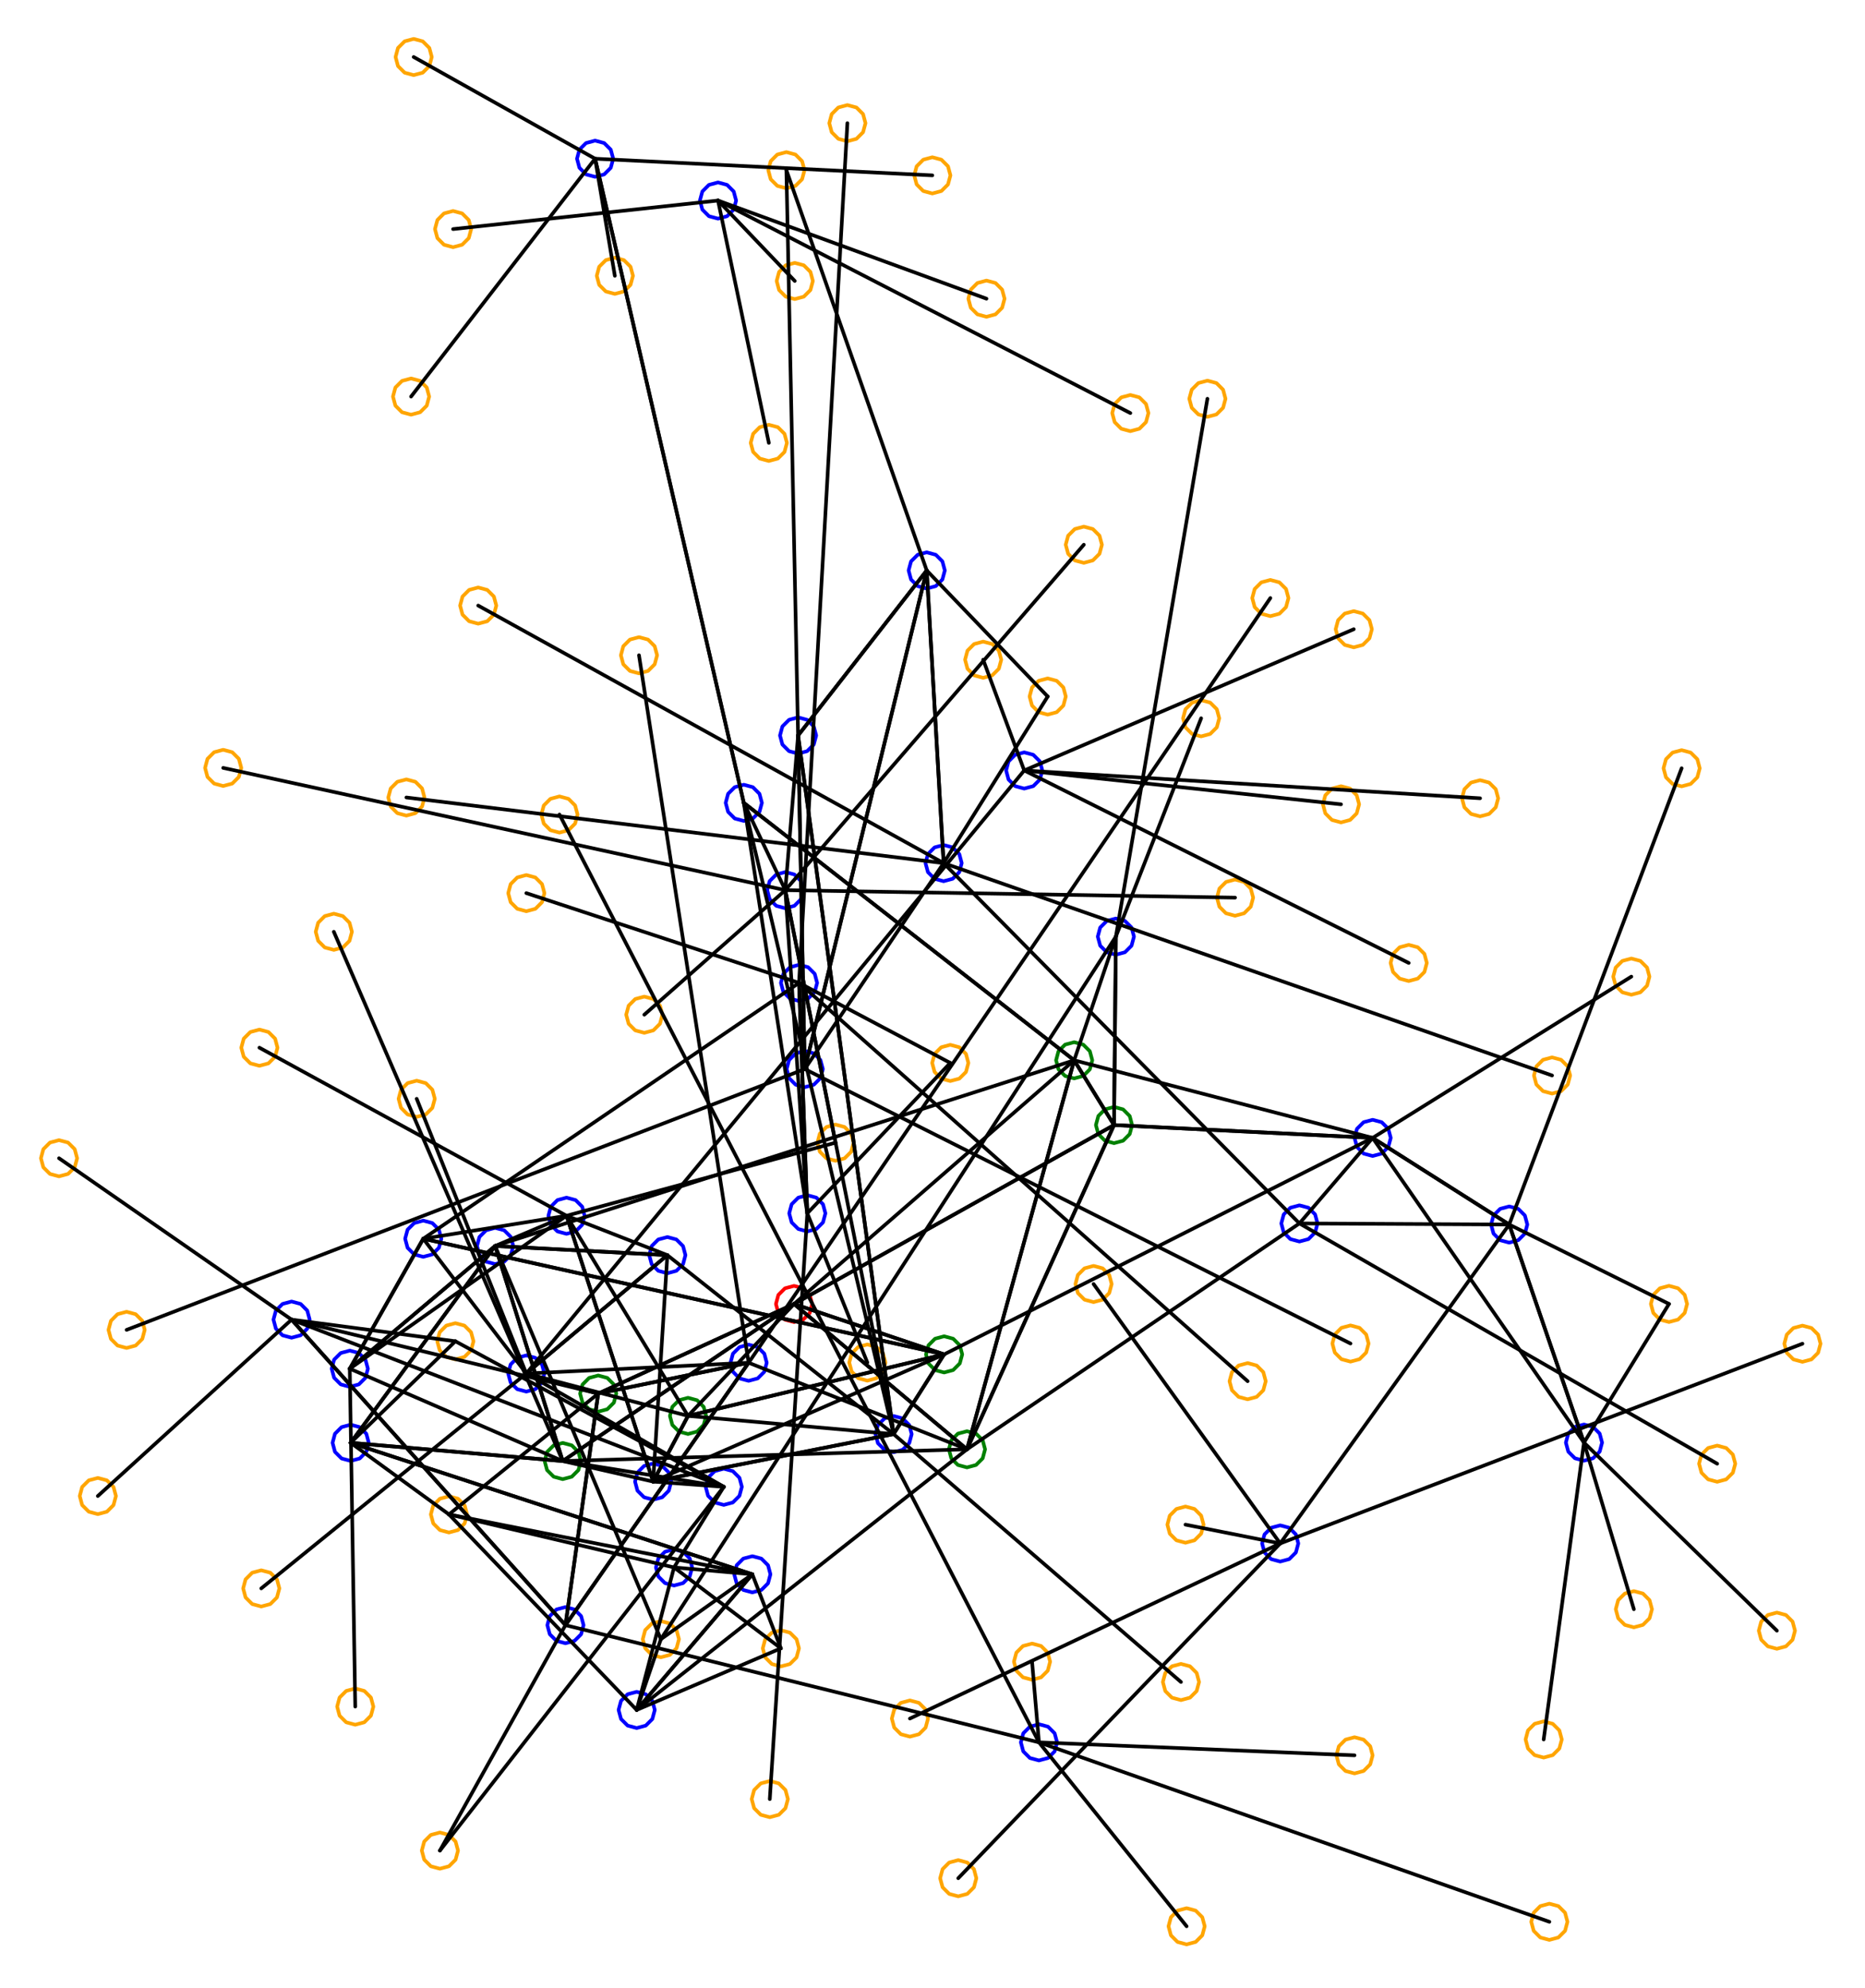 <?xml version="1.0" ?><!DOCTYPE svg  PUBLIC '-//W3C//DTD SVG 1.1//EN'  'http://www.w3.org/Graphics/SVG/1.1/DTD/svg11.dtd'><svg height="549.000" viewBox="-266.000 -302.000 515.000 549.000" width="515.000" xmlns="http://www.w3.org/2000/svg"><line fill="none" stroke="none" stroke-linecap="round" stroke-width="2.0" x1="0.0" x2="0.0" y1="0.0" y2="0.0"/><polygon fill="none" fill-rule="evenodd" points="0.0,0.0 0.0,0.0 0.0,0.0" stroke-linejoin="round"/><line fill="none" stroke="none" stroke-linecap="round" stroke-width="2.0" x1="0.0" x2="0.0" y1="0.0" y2="0.0"/><line fill="none" stroke="none" stroke-linecap="round" stroke-width="2.0" x1="0.0" x2="0.0" y1="0.0" y2="0.0"/><polygon fill="none" fill-rule="evenodd" points="0.0,0.0 0.0,0.0 0.0,0.0" stroke-linejoin="round"/><line fill="none" stroke="none" stroke-linecap="round" stroke-width="2.0" x1="0.0" x2="0.0" y1="0.0" y2="0.0"/><line fill="none" stroke="none" stroke-linecap="round" stroke-width="2.0" x1="0.0" x2="0.0" y1="0.0" y2="0.0"/><polygon fill="none" fill-rule="evenodd" points="0.0,0.0 0.0,0.0 0.0,0.0" stroke-linejoin="round"/><line fill="none" stroke="none" stroke-linecap="round" stroke-width="2.0" x1="0.0" x2="0.0" y1="0.0" y2="0.0"/><line fill="none" stroke="none" stroke-linecap="round" stroke-width="2.0" x1="0.0" x2="0.0" y1="0.0" y2="0.0"/><polygon fill="none" fill-rule="evenodd" points="0.0,0.0 0.0,0.0 0.0,0.0" stroke-linejoin="round"/><line fill="none" stroke="none" stroke-linecap="round" stroke-width="2.0" x1="0.0" x2="0.0" y1="0.0" y2="0.0"/><line fill="none" stroke="none" stroke-linecap="round" stroke-width="2.0" x1="0.0" x2="0.0" y1="0.0" y2="0.0"/><polygon fill="none" fill-rule="evenodd" points="0.0,0.0 0.0,0.0 0.0,0.0" stroke-linejoin="round"/><line fill="none" stroke="none" stroke-linecap="round" stroke-width="2.0" x1="0.0" x2="0.0" y1="0.0" y2="0.0"/><line fill="none" stroke="none" stroke-linecap="round" stroke-width="2.0" x1="0.0" x2="0.0" y1="0.0" y2="0.0"/><polygon fill="none" fill-rule="evenodd" points="0.0,0.0 0.0,0.0 0.0,0.0" stroke-linejoin="round"/><line fill="none" stroke="none" stroke-linecap="round" stroke-width="2.0" x1="0.0" x2="0.0" y1="0.0" y2="0.0"/><line fill="none" stroke="none" stroke-linecap="round" stroke-width="2.0" x1="0.0" x2="0.0" y1="0.0" y2="0.0"/><polygon fill="none" fill-rule="evenodd" points="0.0,0.0 0.0,0.0 0.0,0.0" stroke-linejoin="round"/><line fill="none" stroke="none" stroke-linecap="round" stroke-width="2.0" x1="0.0" x2="0.0" y1="0.0" y2="0.0"/><line fill="none" stroke="none" stroke-linecap="round" stroke-width="2.0" x1="0.0" x2="0.0" y1="0.0" y2="0.0"/><polygon fill="none" fill-rule="evenodd" points="0.0,0.0 0.0,0.0 0.0,0.0" stroke-linejoin="round"/><line fill="none" stroke="none" stroke-linecap="round" stroke-width="2.0" x1="0.0" x2="0.0" y1="0.0" y2="0.0"/><line fill="none" stroke="none" stroke-linecap="round" stroke-width="2.0" x1="0.0" x2="0.0" y1="0.0" y2="0.0"/><polygon fill="none" fill-rule="evenodd" points="0.0,0.0 0.0,0.0 0.0,0.0" stroke-linejoin="round"/><line fill="none" stroke="none" stroke-linecap="round" stroke-width="2.0" x1="0.0" x2="0.0" y1="0.0" y2="0.0"/><line fill="none" stroke="none" stroke-linecap="round" stroke-width="2.0" x1="0.0" x2="0.0" y1="0.0" y2="0.0"/><polygon fill="none" fill-rule="evenodd" points="0.0,0.0 0.0,0.0 0.0,0.0" stroke-linejoin="round"/><line fill="none" stroke="none" stroke-linecap="round" stroke-width="2.0" x1="0.0" x2="0.0" y1="0.0" y2="0.0"/><line fill="none" stroke="none" stroke-linecap="round" stroke-width="2.0" x1="0.0" x2="0.0" y1="0.0" y2="0.0"/><polygon fill="none" fill-rule="evenodd" points="0.0,0.0 0.0,0.0 0.0,0.0" stroke-linejoin="round"/><line fill="none" stroke="none" stroke-linecap="round" stroke-width="2.0" x1="0.0" x2="0.0" y1="0.0" y2="0.0"/><line fill="none" stroke="none" stroke-linecap="round" stroke-width="2.0" x1="0.0" x2="0.0" y1="0.0" y2="0.0"/><polygon fill="none" fill-rule="evenodd" points="0.0,0.0 0.0,0.0 0.0,0.0" stroke-linejoin="round"/><line fill="none" stroke="none" stroke-linecap="round" stroke-width="2.0" x1="0.0" x2="0.0" y1="0.0" y2="0.0"/><line fill="none" stroke="none" stroke-linecap="round" stroke-width="2.0" x1="0.0" x2="0.0" y1="0.0" y2="0.0"/><polygon fill="none" fill-rule="evenodd" points="0.0,0.0 0.0,0.0 0.0,0.0" stroke-linejoin="round"/><line fill="none" stroke="none" stroke-linecap="round" stroke-width="2.0" x1="0.0" x2="0.0" y1="0.0" y2="0.0"/><line fill="none" stroke="none" stroke-linecap="round" stroke-width="2.0" x1="0.0" x2="0.0" y1="0.0" y2="0.0"/><polygon fill="none" fill-rule="evenodd" points="0.0,0.0 0.0,0.0 0.0,0.0" stroke-linejoin="round"/><line fill="none" stroke="none" stroke-linecap="round" stroke-width="2.0" x1="0.0" x2="0.0" y1="0.0" y2="0.0"/><line fill="none" stroke="none" stroke-linecap="round" stroke-width="2.0" x1="0.0" x2="0.0" y1="0.0" y2="0.0"/><polygon fill="none" fill-rule="evenodd" points="0.0,0.0 0.0,0.0 0.0,0.0" stroke-linejoin="round"/><line fill="none" stroke="none" stroke-linecap="round" stroke-width="2.0" x1="0.0" x2="0.0" y1="0.0" y2="0.0"/><line fill="none" stroke="none" stroke-linecap="round" stroke-width="2.0" x1="0.0" x2="0.0" y1="0.0" y2="0.0"/><polygon fill="none" fill-rule="evenodd" points="0.0,0.0 0.0,0.0 0.0,0.0" stroke-linejoin="round"/><line fill="none" stroke="none" stroke-linecap="round" stroke-width="2.0" x1="0.0" x2="0.0" y1="0.0" y2="0.0"/><line fill="none" stroke="none" stroke-linecap="round" stroke-width="2.0" x1="0.0" x2="0.0" y1="0.0" y2="0.0"/><polygon fill="none" fill-rule="evenodd" points="0.0,0.0 0.0,0.0 0.0,0.0" stroke-linejoin="round"/><line fill="none" stroke="none" stroke-linecap="round" stroke-width="2.0" x1="0.0" x2="0.0" y1="0.0" y2="0.0"/><line fill="none" stroke="none" stroke-linecap="round" stroke-width="2.0" x1="0.0" x2="0.0" y1="0.0" y2="0.0"/><polygon fill="none" fill-rule="evenodd" points="0.0,0.0 0.0,0.0 0.0,0.0" stroke-linejoin="round"/><line fill="none" stroke="none" stroke-linecap="round" stroke-width="2.0" x1="0.0" x2="0.0" y1="0.0" y2="0.0"/><line fill="none" stroke="none" stroke-linecap="round" stroke-width="2.0" x1="0.0" x2="0.0" y1="0.0" y2="0.0"/><polygon fill="none" fill-rule="evenodd" points="0.0,0.0 0.0,0.0 0.0,0.0" stroke-linejoin="round"/><line fill="none" stroke="none" stroke-linecap="round" stroke-width="2.0" x1="0.0" x2="0.0" y1="0.0" y2="0.0"/><line fill="none" stroke="none" stroke-linecap="round" stroke-width="2.0" x1="0.0" x2="0.0" y1="0.0" y2="0.0"/><polygon fill="none" fill-rule="evenodd" points="0.0,0.0 0.0,0.0 0.0,0.0" stroke-linejoin="round"/><line fill="none" stroke="none" stroke-linecap="round" stroke-width="2.0" x1="0.0" x2="0.0" y1="0.0" y2="0.0"/><line fill="none" stroke="none" stroke-linecap="round" stroke-width="2.0" x1="0.0" x2="0.0" y1="0.0" y2="0.0"/><polygon fill="none" fill-rule="evenodd" points="0.0,0.0 0.0,0.0 0.0,0.0" stroke-linejoin="round"/><line fill="none" stroke="none" stroke-linecap="round" stroke-width="2.0" x1="0.0" x2="0.0" y1="0.0" y2="0.0"/><line fill="none" stroke="none" stroke-linecap="round" stroke-width="2.0" x1="0.0" x2="0.0" y1="0.0" y2="0.0"/><polygon fill="none" fill-rule="evenodd" points="0.0,0.0 0.0,0.0 0.0,0.0" stroke-linejoin="round"/><line fill="none" stroke="none" stroke-linecap="round" stroke-width="2.0" x1="0.0" x2="0.0" y1="0.0" y2="0.0"/><line fill="none" stroke="none" stroke-linecap="round" stroke-width="2.0" x1="0.0" x2="0.0" y1="0.0" y2="0.0"/><polygon fill="none" fill-rule="evenodd" points="0.0,0.0 0.0,0.0 0.0,0.0" stroke-linejoin="round"/><line fill="none" stroke="none" stroke-linecap="round" stroke-width="2.0" x1="0.0" x2="0.0" y1="0.0" y2="0.0"/><line fill="none" stroke="none" stroke-linecap="round" stroke-width="2.0" x1="0.0" x2="0.0" y1="0.0" y2="0.0"/><polygon fill="none" fill-rule="evenodd" points="0.0,0.0 0.0,0.0 0.0,0.0" stroke-linejoin="round"/><line fill="none" stroke="none" stroke-linecap="round" stroke-width="2.0" x1="0.0" x2="0.0" y1="0.0" y2="0.0"/><line fill="none" stroke="none" stroke-linecap="round" stroke-width="2.0" x1="0.0" x2="0.0" y1="0.0" y2="0.0"/><polygon fill="none" fill-rule="evenodd" points="0.0,0.0 0.0,0.0 0.0,0.0" stroke-linejoin="round"/><line fill="none" stroke="none" stroke-linecap="round" stroke-width="2.0" x1="0.0" x2="0.0" y1="0.0" y2="0.0"/><line fill="none" stroke="none" stroke-linecap="round" stroke-width="2.0" x1="0.0" x2="0.0" y1="0.0" y2="0.0"/><polygon fill="none" fill-rule="evenodd" points="0.0,0.0 0.0,0.0 0.0,0.0" stroke-linejoin="round"/><line fill="none" stroke="none" stroke-linecap="round" stroke-width="2.0" x1="0.0" x2="0.0" y1="0.0" y2="0.0"/><line fill="none" stroke="none" stroke-linecap="round" stroke-width="2.0" x1="0.0" x2="0.0" y1="0.0" y2="0.0"/><polygon fill="none" fill-rule="evenodd" points="0.0,0.0 0.0,0.0 0.0,0.0" stroke-linejoin="round"/><line fill="none" stroke="none" stroke-linecap="round" stroke-width="2.0" x1="0.0" x2="0.0" y1="0.0" y2="0.0"/><line fill="none" stroke="none" stroke-linecap="round" stroke-width="2.0" x1="0.0" x2="0.0" y1="0.0" y2="0.0"/><polygon fill="none" fill-rule="evenodd" points="0.0,0.0 0.0,0.0 0.0,0.0" stroke-linejoin="round"/><line fill="none" stroke="none" stroke-linecap="round" stroke-width="2.0" x1="0.0" x2="0.0" y1="0.0" y2="0.0"/><line fill="none" stroke="none" stroke-linecap="round" stroke-width="2.0" x1="0.0" x2="0.0" y1="0.0" y2="0.0"/><polygon fill="none" fill-rule="evenodd" points="0.0,0.0 0.0,0.0 0.0,0.0" stroke-linejoin="round"/><line fill="none" stroke="none" stroke-linecap="round" stroke-width="2.0" x1="0.0" x2="0.0" y1="0.0" y2="0.0"/><line fill="none" stroke="none" stroke-linecap="round" stroke-width="2.0" x1="0.0" x2="0.0" y1="0.0" y2="0.0"/><polygon fill="none" fill-rule="evenodd" points="0.0,0.0 0.0,0.0 0.0,0.0" stroke-linejoin="round"/><line fill="none" stroke="none" stroke-linecap="round" stroke-width="2.0" x1="0.0" x2="0.0" y1="0.0" y2="0.0"/><line fill="none" stroke="none" stroke-linecap="round" stroke-width="2.0" x1="0.0" x2="0.0" y1="0.0" y2="0.0"/><polygon fill="none" fill-rule="evenodd" points="0.0,0.0 0.0,0.0 0.0,0.0" stroke-linejoin="round"/><line fill="none" stroke="none" stroke-linecap="round" stroke-width="2.0" x1="0.0" x2="0.0" y1="0.0" y2="0.0"/><line fill="none" stroke="none" stroke-linecap="round" stroke-width="2.0" x1="0.0" x2="0.0" y1="0.0" y2="0.0"/><polygon fill="none" fill-rule="evenodd" points="0.0,0.0 0.0,0.0 0.0,0.0" stroke-linejoin="round"/><line fill="none" stroke="none" stroke-linecap="round" stroke-width="2.0" x1="0.0" x2="0.0" y1="0.0" y2="0.0"/><line fill="none" stroke="none" stroke-linecap="round" stroke-width="2.0" x1="0.0" x2="0.0" y1="0.0" y2="0.0"/><polygon fill="none" fill-rule="evenodd" points="0.0,0.0 0.0,0.0 0.0,0.0" stroke-linejoin="round"/><line fill="none" stroke="none" stroke-linecap="round" stroke-width="2.0" x1="0.0" x2="0.0" y1="0.0" y2="0.0"/><line fill="none" stroke="none" stroke-linecap="round" stroke-width="2.0" x1="0.0" x2="0.0" y1="0.0" y2="0.0"/><polygon fill="none" fill-rule="evenodd" points="0.0,0.0 0.0,0.0 0.0,0.0" stroke-linejoin="round"/><line fill="none" stroke="none" stroke-linecap="round" stroke-width="2.0" x1="0.0" x2="0.0" y1="0.0" y2="0.0"/><line fill="none" stroke="none" stroke-linecap="round" stroke-width="2.0" x1="0.0" x2="0.0" y1="0.0" y2="0.0"/><polygon fill="none" fill-rule="evenodd" points="0.0,0.0 0.0,0.0 0.0,0.0" stroke-linejoin="round"/><line fill="none" stroke="none" stroke-linecap="round" stroke-width="2.0" x1="0.0" x2="0.0" y1="0.0" y2="0.0"/><line fill="none" stroke="none" stroke-linecap="round" stroke-width="2.0" x1="0.0" x2="0.0" y1="0.0" y2="0.0"/><polygon fill="none" fill-rule="evenodd" points="0.0,0.0 0.0,0.0 0.0,0.0" stroke-linejoin="round"/><line fill="none" stroke="none" stroke-linecap="round" stroke-width="2.0" x1="0.0" x2="0.0" y1="0.0" y2="0.0"/><line fill="none" stroke="none" stroke-linecap="round" stroke-width="2.0" x1="0.0" x2="0.0" y1="0.0" y2="0.0"/><polygon fill="none" fill-rule="evenodd" points="0.0,0.0 0.0,0.0 0.0,0.0" stroke-linejoin="round"/><line fill="none" stroke="none" stroke-linecap="round" stroke-width="2.0" x1="0.0" x2="0.0" y1="0.0" y2="0.0"/><line fill="none" stroke="none" stroke-linecap="round" stroke-width="2.0" x1="0.0" x2="0.0" y1="0.0" y2="0.0"/><polygon fill="none" fill-rule="evenodd" points="0.0,0.0 0.0,0.0 0.0,0.0" stroke-linejoin="round"/><line fill="none" stroke="none" stroke-linecap="round" stroke-width="2.0" x1="0.0" x2="0.0" y1="0.0" y2="0.0"/><line fill="none" stroke="none" stroke-linecap="round" stroke-width="2.0" x1="0.0" x2="0.0" y1="0.0" y2="0.0"/><polygon fill="none" fill-rule="evenodd" points="0.0,0.0 0.0,0.0 0.0,0.0" stroke-linejoin="round"/><line fill="none" stroke="none" stroke-linecap="round" stroke-width="2.0" x1="0.0" x2="0.0" y1="0.0" y2="0.0"/><line fill="none" stroke="none" stroke-linecap="round" stroke-width="2.0" x1="0.0" x2="0.0" y1="0.0" y2="0.0"/><polygon fill="none" fill-rule="evenodd" points="0.0,0.0 0.0,0.0 0.0,0.0" stroke-linejoin="round"/><line fill="none" stroke="none" stroke-linecap="round" stroke-width="2.0" x1="0.0" x2="0.0" y1="0.0" y2="0.0"/><line fill="none" stroke="none" stroke-linecap="round" stroke-width="2.0" x1="0.0" x2="0.0" y1="0.0" y2="0.0"/><polygon fill="none" fill-rule="evenodd" points="0.0,0.0 0.0,0.0 0.0,0.0" stroke-linejoin="round"/><line fill="none" stroke="none" stroke-linecap="round" stroke-width="2.0" x1="0.0" x2="0.0" y1="0.0" y2="0.0"/><line fill="none" stroke="none" stroke-linecap="round" stroke-width="2.0" x1="0.0" x2="0.0" y1="0.0" y2="0.0"/><polygon fill="none" fill-rule="evenodd" points="0.0,0.0 0.0,0.0 0.0,0.0" stroke-linejoin="round"/><line fill="none" stroke="none" stroke-linecap="round" stroke-width="2.0" x1="0.0" x2="0.0" y1="0.0" y2="0.0"/><line fill="none" stroke="none" stroke-linecap="round" stroke-width="2.0" x1="0.0" x2="0.0" y1="0.0" y2="0.0"/><polygon fill="none" fill-rule="evenodd" points="0.0,0.0 0.0,0.0 0.0,0.0" stroke-linejoin="round"/><line fill="none" stroke="none" stroke-linecap="round" stroke-width="2.0" x1="0.0" x2="0.0" y1="0.0" y2="0.0"/><line fill="none" stroke="none" stroke-linecap="round" stroke-width="2.0" x1="0.0" x2="0.0" y1="0.0" y2="0.0"/><polygon fill="none" fill-rule="evenodd" points="0.0,0.0 0.0,0.0 0.0,0.0" stroke-linejoin="round"/><line fill="none" stroke="none" stroke-linecap="round" stroke-width="2.0" x1="0.0" x2="0.0" y1="0.0" y2="0.0"/><line fill="none" stroke="none" stroke-linecap="round" stroke-width="2.0" x1="0.0" x2="0.0" y1="0.0" y2="0.0"/><polygon fill="none" fill-rule="evenodd" points="0.0,0.0 0.0,0.0 0.0,0.0" stroke-linejoin="round"/><line fill="none" stroke="none" stroke-linecap="round" stroke-width="2.0" x1="0.0" x2="0.0" y1="0.0" y2="0.0"/><line fill="none" stroke="none" stroke-linecap="round" stroke-width="2.0" x1="0.0" x2="0.0" y1="0.0" y2="0.0"/><polygon fill="none" fill-rule="evenodd" points="0.0,0.0 0.0,0.0 0.0,0.0" stroke-linejoin="round"/><line fill="none" stroke="none" stroke-linecap="round" stroke-width="2.0" x1="0.0" x2="0.0" y1="0.0" y2="0.0"/><line fill="none" stroke="none" stroke-linecap="round" stroke-width="2.0" x1="0.0" x2="0.0" y1="0.0" y2="0.0"/><polygon fill="none" fill-rule="evenodd" points="0.0,0.0 0.0,0.0 0.0,0.0" stroke-linejoin="round"/><line fill="none" stroke="none" stroke-linecap="round" stroke-width="2.0" x1="0.0" x2="0.0" y1="0.0" y2="0.0"/><line fill="none" stroke="none" stroke-linecap="round" stroke-width="2.0" x1="0.0" x2="0.0" y1="0.0" y2="0.0"/><polygon fill="none" fill-rule="evenodd" points="0.0,0.0 0.0,0.0 0.0,0.0" stroke-linejoin="round"/><line fill="none" stroke="none" stroke-linecap="round" stroke-width="2.0" x1="0.0" x2="0.0" y1="0.0" y2="0.0"/><line fill="none" stroke="none" stroke-linecap="round" stroke-width="2.0" x1="0.0" x2="0.0" y1="0.0" y2="0.0"/><polygon fill="none" fill-rule="evenodd" points="0.0,0.0 0.0,0.0 0.0,0.0" stroke-linejoin="round"/><line fill="none" stroke="none" stroke-linecap="round" stroke-width="2.0" x1="0.0" x2="0.0" y1="0.0" y2="0.0"/><line fill="none" stroke="none" stroke-linecap="round" stroke-width="2.0" x1="0.0" x2="0.0" y1="0.0" y2="0.0"/><polygon fill="none" fill-rule="evenodd" points="0.0,0.0 0.0,0.0 0.0,0.0" stroke-linejoin="round"/><line fill="none" stroke="none" stroke-linecap="round" stroke-width="2.0" x1="0.0" x2="0.0" y1="0.0" y2="0.0"/><line fill="none" stroke="none" stroke-linecap="round" stroke-width="2.0" x1="0.0" x2="0.0" y1="0.0" y2="0.0"/><polygon fill="none" fill-rule="evenodd" points="0.0,0.0 0.0,0.0 0.0,0.0" stroke-linejoin="round"/><line fill="none" stroke="none" stroke-linecap="round" stroke-width="2.0" x1="0.0" x2="0.0" y1="0.0" y2="0.0"/><line fill="none" stroke="none" stroke-linecap="round" stroke-width="2.0" x1="0.0" x2="0.0" y1="0.0" y2="0.0"/><polygon fill="none" fill-rule="evenodd" points="0.0,0.0 0.0,0.0 0.0,0.0" stroke-linejoin="round"/><line fill="none" stroke="none" stroke-linecap="round" stroke-width="2.0" x1="0.0" x2="0.0" y1="0.0" y2="0.0"/><line fill="none" stroke="none" stroke-linecap="round" stroke-width="2.0" x1="0.0" x2="0.0" y1="0.0" y2="0.0"/><polygon fill="none" fill-rule="evenodd" points="0.0,0.0 0.0,0.0 0.0,0.0" stroke-linejoin="round"/><line fill="none" stroke="none" stroke-linecap="round" stroke-width="2.0" x1="0.0" x2="0.0" y1="0.0" y2="0.0"/><line fill="none" stroke="none" stroke-linecap="round" stroke-width="2.0" x1="0.0" x2="0.0" y1="0.0" y2="0.0"/><polygon fill="none" fill-rule="evenodd" points="0.0,0.0 0.0,0.0 0.0,0.0" stroke-linejoin="round"/><line fill="none" stroke="none" stroke-linecap="round" stroke-width="2.0" x1="0.0" x2="0.0" y1="0.0" y2="0.0"/><line fill="none" stroke="none" stroke-linecap="round" stroke-width="2.0" x1="0.0" x2="0.0" y1="0.0" y2="0.0"/><polygon fill="none" fill-rule="evenodd" points="0.0,0.0 0.0,0.0 0.0,0.0" stroke-linejoin="round"/><line fill="none" stroke="none" stroke-linecap="round" stroke-width="2.0" x1="0.0" x2="0.0" y1="0.0" y2="0.0"/><line fill="none" stroke="none" stroke-linecap="round" stroke-width="2.0" x1="0.0" x2="0.0" y1="0.0" y2="0.0"/><polygon fill="none" fill-rule="evenodd" points="0.0,0.0 0.0,0.0 0.0,0.0" stroke-linejoin="round"/><line fill="none" stroke="none" stroke-linecap="round" stroke-width="2.0" x1="0.0" x2="0.0" y1="0.0" y2="0.0"/><line fill="none" stroke="none" stroke-linecap="round" stroke-width="2.0" x1="0.0" x2="0.0" y1="0.0" y2="0.0"/><polygon fill="none" fill-rule="evenodd" points="0.0,0.0 0.0,0.0 0.0,0.0" stroke-linejoin="round"/><line fill="none" stroke="none" stroke-linecap="round" stroke-width="2.0" x1="0.0" x2="0.0" y1="0.0" y2="0.0"/><line fill="none" stroke="none" stroke-linecap="round" stroke-width="2.0" x1="0.0" x2="0.0" y1="0.0" y2="0.0"/><polygon fill="none" fill-rule="evenodd" points="0.0,0.0 0.0,0.0 0.0,0.0" stroke-linejoin="round"/><line fill="none" stroke="none" stroke-linecap="round" stroke-width="2.0" x1="0.0" x2="0.0" y1="0.0" y2="0.0"/><line fill="none" stroke="none" stroke-linecap="round" stroke-width="2.0" x1="0.0" x2="0.0" y1="0.0" y2="0.0"/><polygon fill="none" fill-rule="evenodd" points="0.0,0.0 0.0,0.0 0.0,0.0" stroke-linejoin="round"/><line fill="none" stroke="none" stroke-linecap="round" stroke-width="2.0" x1="0.0" x2="0.0" y1="0.0" y2="0.0"/><line fill="none" stroke="none" stroke-linecap="round" stroke-width="2.0" x1="0.0" x2="0.0" y1="0.0" y2="0.0"/><polygon fill="none" fill-rule="evenodd" points="0.0,0.0 0.0,0.0 0.0,0.0" stroke-linejoin="round"/><line fill="none" stroke="none" stroke-linecap="round" stroke-width="2.0" x1="0.0" x2="0.0" y1="0.0" y2="0.0"/><line fill="none" stroke="none" stroke-linecap="round" stroke-width="2.0" x1="0.0" x2="0.0" y1="0.0" y2="0.0"/><polygon fill="none" fill-rule="evenodd" points="0.0,0.0 0.0,0.0 0.0,0.0" stroke-linejoin="round"/><line fill="none" stroke="none" stroke-linecap="round" stroke-width="2.0" x1="0.0" x2="0.0" y1="0.0" y2="0.0"/><line fill="none" stroke="none" stroke-linecap="round" stroke-width="2.0" x1="0.0" x2="0.0" y1="0.0" y2="0.0"/><polygon fill="none" fill-rule="evenodd" points="0.0,0.0 0.0,0.0 0.0,0.0" stroke-linejoin="round"/><line fill="none" stroke="none" stroke-linecap="round" stroke-width="2.0" x1="0.0" x2="0.0" y1="0.0" y2="0.0"/><line fill="none" stroke="none" stroke-linecap="round" stroke-width="2.0" x1="0.0" x2="0.0" y1="0.0" y2="0.0"/><polygon fill="none" fill-rule="evenodd" points="0.0,0.0 0.0,0.0 0.0,0.0" stroke-linejoin="round"/><line fill="none" stroke="none" stroke-linecap="round" stroke-width="2.0" x1="0.0" x2="0.0" y1="0.0" y2="0.0"/><line fill="none" stroke="none" stroke-linecap="round" stroke-width="2.0" x1="0.0" x2="0.0" y1="0.0" y2="0.0"/><polygon fill="none" fill-rule="evenodd" points="0.0,0.0 0.0,0.0 0.0,0.0" stroke-linejoin="round"/><line fill="none" stroke="none" stroke-linecap="round" stroke-width="2.0" x1="0.0" x2="0.0" y1="0.0" y2="0.0"/><line fill="none" stroke="none" stroke-linecap="round" stroke-width="2.0" x1="0.0" x2="0.0" y1="0.0" y2="0.0"/><polygon fill="none" fill-rule="evenodd" points="0.0,0.0 0.0,0.0 0.0,0.0" stroke-linejoin="round"/><line fill="none" stroke="none" stroke-linecap="round" stroke-width="2.0" x1="0.0" x2="0.0" y1="0.0" y2="0.0"/><line fill="none" stroke="none" stroke-linecap="round" stroke-width="2.0" x1="0.0" x2="0.0" y1="0.0" y2="0.0"/><polygon fill="none" fill-rule="evenodd" points="0.0,0.0 0.0,0.0 0.0,0.0" stroke-linejoin="round"/><line fill="none" stroke="none" stroke-linecap="round" stroke-width="2.0" x1="0.0" x2="0.0" y1="0.0" y2="0.0"/><line fill="none" stroke="none" stroke-linecap="round" stroke-width="2.0" x1="0.0" x2="0.0" y1="0.0" y2="0.0"/><polygon fill="none" fill-rule="evenodd" points="0.0,0.0 0.0,0.0 0.0,0.0" stroke-linejoin="round"/><line fill="none" stroke="none" stroke-linecap="round" stroke-width="2.0" x1="0.0" x2="0.0" y1="0.0" y2="0.0"/><line fill="none" stroke="none" stroke-linecap="round" stroke-width="2.0" x1="0.0" x2="0.0" y1="0.0" y2="0.0"/><polygon fill="none" fill-rule="evenodd" points="0.0,0.0 0.0,0.0 0.0,0.0" stroke-linejoin="round"/><line fill="none" stroke="none" stroke-linecap="round" stroke-width="2.0" x1="0.0" x2="0.0" y1="0.0" y2="0.0"/><line fill="none" stroke="none" stroke-linecap="round" stroke-width="2.0" x1="0.0" x2="0.0" y1="0.0" y2="0.0"/><polygon fill="none" fill-rule="evenodd" points="0.0,0.0 0.0,0.0 0.0,0.0" stroke-linejoin="round"/><line fill="none" stroke="none" stroke-linecap="round" stroke-width="2.0" x1="0.0" x2="0.0" y1="0.0" y2="0.0"/><line fill="none" stroke="none" stroke-linecap="round" stroke-width="2.0" x1="0.0" x2="0.0" y1="0.0" y2="0.0"/><polygon fill="none" fill-rule="evenodd" points="0.0,0.0 0.0,0.0 0.0,0.0" stroke-linejoin="round"/><line fill="none" stroke="none" stroke-linecap="round" stroke-width="2.0" x1="0.0" x2="0.0" y1="0.0" y2="0.0"/><line fill="none" stroke="none" stroke-linecap="round" stroke-width="2.0" x1="0.0" x2="0.0" y1="0.0" y2="0.0"/><polygon fill="none" fill-rule="evenodd" points="0.0,0.0 0.0,0.0 0.0,0.0" stroke-linejoin="round"/><line fill="none" stroke="none" stroke-linecap="round" stroke-width="2.0" x1="0.0" x2="0.0" y1="0.0" y2="0.0"/><line fill="none" stroke="none" stroke-linecap="round" stroke-width="2.0" x1="0.0" x2="0.0" y1="0.0" y2="0.0"/><polygon fill="none" fill-rule="evenodd" points="0.0,0.0 0.0,0.0 0.0,0.0" stroke-linejoin="round"/><line fill="none" stroke="none" stroke-linecap="round" stroke-width="2.0" x1="0.0" x2="0.0" y1="0.0" y2="0.0"/><line fill="none" stroke="none" stroke-linecap="round" stroke-width="2.0" x1="0.0" x2="0.0" y1="0.0" y2="0.0"/><polygon fill="none" fill-rule="evenodd" points="0.0,0.0 0.0,0.0 0.0,0.0" stroke-linejoin="round"/><line fill="none" stroke="none" stroke-linecap="round" stroke-width="2.0" x1="0.0" x2="0.0" y1="0.0" y2="0.0"/><line fill="none" stroke="none" stroke-linecap="round" stroke-width="2.0" x1="0.0" x2="0.0" y1="0.0" y2="0.0"/><polygon fill="none" fill-rule="evenodd" points="0.0,0.0 0.0,0.0 0.0,0.0" stroke-linejoin="round"/><line fill="none" stroke="none" stroke-linecap="round" stroke-width="2.0" x1="0.0" x2="0.0" y1="0.0" y2="0.0"/><line fill="none" stroke="none" stroke-linecap="round" stroke-width="2.0" x1="0.0" x2="0.0" y1="0.0" y2="0.0"/><polygon fill="none" fill-rule="evenodd" points="0.0,0.0 0.0,0.0 0.0,0.0" stroke-linejoin="round"/><line fill="none" stroke="none" stroke-linecap="round" stroke-width="2.0" x1="0.0" x2="0.0" y1="0.0" y2="0.0"/><line fill="none" stroke="none" stroke-linecap="round" stroke-width="2.0" x1="0.0" x2="0.0" y1="0.0" y2="0.0"/><polygon fill="none" fill-rule="evenodd" points="0.0,0.0 0.0,0.0 0.0,0.0" stroke-linejoin="round"/><line fill="none" stroke="none" stroke-linecap="round" stroke-width="2.0" x1="0.0" x2="0.0" y1="0.0" y2="0.0"/><line fill="none" stroke="none" stroke-linecap="round" stroke-width="2.0" x1="0.0" x2="0.0" y1="0.0" y2="0.0"/><polygon fill="none" fill-rule="evenodd" points="0.0,0.0 0.0,0.0 0.0,0.0" stroke-linejoin="round"/><line fill="none" stroke="none" stroke-linecap="round" stroke-width="2.0" x1="0.0" x2="0.0" y1="0.0" y2="0.0"/><line fill="none" stroke="none" stroke-linecap="round" stroke-width="2.0" x1="0.0" x2="0.0" y1="0.0" y2="0.0"/><polygon fill="none" fill-rule="evenodd" points="0.0,0.0 0.0,0.0 0.0,0.0" stroke-linejoin="round"/><line fill="none" stroke="none" stroke-linecap="round" stroke-width="2.0" x1="0.0" x2="0.0" y1="0.0" y2="0.0"/><line fill="none" stroke="none" stroke-linecap="round" stroke-width="2.0" x1="0.0" x2="0.0" y1="0.0" y2="0.0"/><polygon fill="none" fill-rule="evenodd" points="0.0,0.0 0.0,0.0 0.0,0.0" stroke-linejoin="round"/><line fill="none" stroke="none" stroke-linecap="round" stroke-width="2.0" x1="0.0" x2="0.0" y1="0.0" y2="0.0"/><line fill="none" stroke="none" stroke-linecap="round" stroke-width="2.0" x1="0.0" x2="0.0" y1="0.0" y2="0.0"/><polygon fill="none" fill-rule="evenodd" points="0.0,0.0 0.0,0.0 0.0,0.0" stroke-linejoin="round"/><line fill="none" stroke="none" stroke-linecap="round" stroke-width="2.0" x1="0.0" x2="0.0" y1="0.0" y2="0.0"/><line fill="none" stroke="none" stroke-linecap="round" stroke-width="2.0" x1="0.0" x2="0.0" y1="0.0" y2="0.0"/><polygon fill="none" fill-rule="evenodd" points="0.0,0.0 0.0,0.0 0.0,0.0" stroke-linejoin="round"/><line fill="none" stroke="none" stroke-linecap="round" stroke-width="2.0" x1="0.0" x2="0.0" y1="0.0" y2="0.0"/><line fill="none" stroke="none" stroke-linecap="round" stroke-width="2.0" x1="0.0" x2="0.0" y1="0.0" y2="0.0"/><polygon fill="none" fill-rule="evenodd" points="0.0,0.0 0.0,0.0 0.0,0.0" stroke-linejoin="round"/><line fill="none" stroke="none" stroke-linecap="round" stroke-width="2.0" x1="0.0" x2="0.0" y1="0.0" y2="0.0"/><line fill="none" stroke="none" stroke-linecap="round" stroke-width="2.0" x1="0.0" x2="0.0" y1="0.0" y2="0.0"/><polygon fill="none" fill-rule="evenodd" points="0.0,0.0 0.0,0.0 0.0,0.0" stroke-linejoin="round"/><line fill="none" stroke="none" stroke-linecap="round" stroke-width="2.0" x1="0.0" x2="0.0" y1="0.0" y2="0.0"/><line fill="none" stroke="none" stroke-linecap="round" stroke-width="2.0" x1="0.0" x2="0.0" y1="0.0" y2="0.0"/><polygon fill="none" fill-rule="evenodd" points="0.0,0.0 0.0,0.0 0.0,0.0" stroke-linejoin="round"/><line fill="none" stroke="none" stroke-linecap="round" stroke-width="2.0" x1="0.0" x2="0.0" y1="0.0" y2="0.0"/><line fill="none" stroke="none" stroke-linecap="round" stroke-width="2.0" x1="0.0" x2="0.0" y1="0.0" y2="0.0"/><polygon fill="none" fill-rule="evenodd" points="0.0,0.0 0.0,0.0 0.0,0.0" stroke-linejoin="round"/><line fill="none" stroke="none" stroke-linecap="round" stroke-width="2.0" x1="0.0" x2="0.0" y1="0.0" y2="0.0"/><line fill="none" stroke="none" stroke-linecap="round" stroke-width="2.0" x1="0.0" x2="0.0" y1="0.0" y2="0.0"/><polygon fill="none" fill-rule="evenodd" points="0.0,0.0 0.0,0.0 0.0,0.0" stroke-linejoin="round"/><line fill="none" stroke="none" stroke-linecap="round" stroke-width="2.0" x1="0.0" x2="0.0" y1="0.0" y2="0.0"/><line fill="none" stroke="none" stroke-linecap="round" stroke-width="2.0" x1="0.0" x2="0.0" y1="0.0" y2="0.0"/><polygon fill="none" fill-rule="evenodd" points="0.0,0.0 0.0,0.0 0.0,0.0" stroke-linejoin="round"/><line fill="none" stroke="none" stroke-linecap="round" stroke-width="2.0" x1="0.0" x2="0.0" y1="0.0" y2="0.0"/><line fill="none" stroke="none" stroke-linecap="round" stroke-width="2.0" x1="0.0" x2="0.0" y1="0.0" y2="0.0"/><polygon fill="none" fill-rule="evenodd" points="0.0,0.0 0.0,0.0 0.0,0.0" stroke-linejoin="round"/><line fill="none" stroke="none" stroke-linecap="round" stroke-width="2.0" x1="0.0" x2="0.0" y1="0.0" y2="0.0"/><line fill="none" stroke="none" stroke-linecap="round" stroke-width="2.0" x1="0.0" x2="0.0" y1="0.0" y2="0.0"/><polygon fill="none" fill-rule="evenodd" points="0.0,0.0 0.0,0.0 0.0,0.0" stroke-linejoin="round"/><line fill="none" stroke="none" stroke-linecap="round" stroke-width="2.0" x1="0.0" x2="0.0" y1="0.0" y2="0.0"/><line fill="none" stroke="none" stroke-linecap="round" stroke-width="2.0" x1="0.0" x2="0.0" y1="0.0" y2="0.0"/><polygon fill="none" fill-rule="evenodd" points="0.0,0.0 0.0,0.0 0.0,0.0" stroke-linejoin="round"/><line fill="none" stroke="none" stroke-linecap="round" stroke-width="2.0" x1="0.0" x2="0.0" y1="0.0" y2="0.0"/><line fill="none" stroke="none" stroke-linecap="round" stroke-width="2.0" x1="0.0" x2="0.0" y1="0.0" y2="0.0"/><polygon fill="none" fill-rule="evenodd" points="0.0,0.0 0.0,0.0 0.0,0.0" stroke-linejoin="round"/><line fill="none" stroke="none" stroke-linecap="round" stroke-width="2.0" x1="0.0" x2="0.0" y1="0.0" y2="0.0"/><line fill="none" stroke="none" stroke-linecap="round" stroke-width="2.0" x1="0.0" x2="0.0" y1="0.0" y2="0.0"/><polygon fill="none" fill-rule="evenodd" points="0.0,0.0 0.0,0.0 0.0,0.0" stroke-linejoin="round"/><line fill="none" stroke="none" stroke-linecap="round" stroke-width="2.0" x1="0.0" x2="0.0" y1="0.0" y2="0.0"/><line fill="none" stroke="none" stroke-linecap="round" stroke-width="2.0" x1="0.0" x2="0.0" y1="0.0" y2="0.0"/><polygon fill="none" fill-rule="evenodd" points="0.0,0.0 0.0,0.0 0.0,0.0" stroke-linejoin="round"/><line fill="none" stroke="none" stroke-linecap="round" stroke-width="2.0" x1="0.0" x2="0.0" y1="0.0" y2="0.0"/><line fill="none" stroke="none" stroke-linecap="round" stroke-width="2.0" x1="0.0" x2="0.0" y1="0.0" y2="0.0"/><polygon fill="none" fill-rule="evenodd" points="0.0,0.0 0.0,0.0 0.0,0.0" stroke-linejoin="round"/><line fill="none" stroke="none" stroke-linecap="round" stroke-width="2.0" x1="0.0" x2="0.0" y1="0.0" y2="0.0"/><line fill="none" stroke="none" stroke-linecap="round" stroke-width="2.0" x1="0.0" x2="0.0" y1="0.0" y2="0.0"/><polygon fill="none" fill-rule="evenodd" points="0.0,0.0 0.0,0.0 0.0,0.0" stroke-linejoin="round"/><line fill="none" stroke="none" stroke-linecap="round" stroke-width="2.0" x1="0.0" x2="0.0" y1="0.0" y2="0.0"/><line fill="none" stroke="none" stroke-linecap="round" stroke-width="2.0" x1="0.0" x2="0.0" y1="0.0" y2="0.0"/><polygon fill="none" fill-rule="evenodd" points="0.0,0.0 0.0,0.0 0.0,0.0" stroke-linejoin="round"/><line fill="none" stroke="none" stroke-linecap="round" stroke-width="2.0" x1="0.0" x2="0.0" y1="0.0" y2="0.0"/><line fill="none" stroke="none" stroke-linecap="round" stroke-width="2.0" x1="0.0" x2="0.0" y1="0.0" y2="0.0"/><polygon fill="none" fill-rule="evenodd" points="0.0,0.0 0.0,0.0 0.0,0.0" stroke-linejoin="round"/><line fill="none" stroke="none" stroke-linecap="round" stroke-width="2.0" x1="0.0" x2="0.0" y1="0.0" y2="0.0"/><line fill="none" stroke="none" stroke-linecap="round" stroke-width="2.0" x1="0.0" x2="0.0" y1="0.0" y2="0.0"/><polygon fill="none" fill-rule="evenodd" points="0.0,0.0 0.0,0.0 0.0,0.0" stroke-linejoin="round"/><line fill="none" stroke="none" stroke-linecap="round" stroke-width="2.0" x1="0.0" x2="0.0" y1="0.0" y2="0.0"/><line fill="none" stroke="none" stroke-linecap="round" stroke-width="2.0" x1="0.0" x2="0.0" y1="0.0" y2="0.0"/><polygon fill="none" fill-rule="evenodd" points="0.0,0.0 0.0,0.0 0.0,0.0" stroke-linejoin="round"/><line fill="none" stroke="none" stroke-linecap="round" stroke-width="2.0" x1="0.0" x2="0.0" y1="0.0" y2="0.0"/><line fill="none" stroke="none" stroke-linecap="round" stroke-width="2.0" x1="0.0" x2="0.0" y1="0.0" y2="0.0"/><polygon fill="none" fill-rule="evenodd" points="0.0,0.0 0.0,0.0 0.0,0.0" stroke-linejoin="round"/><line fill="none" stroke="none" stroke-linecap="round" stroke-width="2.0" x1="0.0" x2="0.0" y1="0.0" y2="0.0"/><line fill="none" stroke="none" stroke-linecap="round" stroke-width="2.0" x1="0.0" x2="0.0" y1="0.0" y2="0.0"/><polygon fill="none" fill-rule="evenodd" points="0.0,0.0 0.0,0.0 0.0,0.0" stroke-linejoin="round"/><line fill="none" stroke="none" stroke-linecap="round" stroke-width="2.0" x1="0.0" x2="0.0" y1="0.0" y2="0.0"/><line fill="none" stroke="none" stroke-linecap="round" stroke-width="2.0" x1="0.0" x2="0.0" y1="0.0" y2="0.0"/><polygon fill="none" fill-rule="evenodd" points="0.0,0.0 0.0,0.0 0.0,0.0" stroke-linejoin="round"/><line fill="none" stroke="none" stroke-linecap="round" stroke-width="2.0" x1="0.0" x2="0.0" y1="0.0" y2="0.0"/><line fill="none" stroke="none" stroke-linecap="round" stroke-width="2.0" x1="0.0" x2="0.0" y1="0.0" y2="0.0"/><polygon fill="none" fill-rule="evenodd" points="0.0,0.0 0.0,0.0 0.0,0.0" stroke-linejoin="round"/><line fill="none" stroke="none" stroke-linecap="round" stroke-width="2.0" x1="0.0" x2="0.0" y1="0.0" y2="0.0"/><line fill="none" stroke="none" stroke-linecap="round" stroke-width="2.0" x1="0.0" x2="0.0" y1="0.0" y2="0.0"/><polygon fill="none" fill-rule="evenodd" points="0.0,0.0 0.0,0.0 0.0,0.0" stroke-linejoin="round"/><line fill="none" stroke="none" stroke-linecap="round" stroke-width="2.0" x1="0.0" x2="0.0" y1="0.0" y2="0.0"/><line fill="none" stroke="none" stroke-linecap="round" stroke-width="2.0" x1="0.0" x2="0.0" y1="0.0" y2="0.0"/><polygon fill="none" fill-rule="evenodd" points="0.0,0.0 0.0,0.0 0.0,0.0" stroke-linejoin="round"/><line fill="none" stroke="none" stroke-linecap="round" stroke-width="2.0" x1="0.0" x2="0.0" y1="0.0" y2="0.0"/><line fill="none" stroke="none" stroke-linecap="round" stroke-width="2.0" x1="0.0" x2="0.0" y1="0.0" y2="0.0"/><polygon fill="none" fill-rule="evenodd" points="0.0,0.0 0.0,0.0 0.0,0.0" stroke-linejoin="round"/><line fill="none" stroke="none" stroke-linecap="round" stroke-width="2.0" x1="0.0" x2="0.0" y1="0.0" y2="0.0"/><line fill="none" stroke="none" stroke-linecap="round" stroke-width="2.0" x1="0.0" x2="0.0" y1="0.0" y2="0.0"/><polygon fill="none" fill-rule="evenodd" points="0.0,0.0 0.0,0.0 0.0,0.0" stroke-linejoin="round"/><line fill="none" stroke="none" stroke-linecap="round" stroke-width="2.0" x1="0.0" x2="0.0" y1="0.0" y2="0.0"/><line fill="none" stroke="none" stroke-linecap="round" stroke-width="2.0" x1="0.0" x2="0.0" y1="0.0" y2="0.0"/><polygon fill="none" fill-rule="evenodd" points="0.0,0.0 0.0,0.0 0.0,0.0" stroke-linejoin="round"/><line fill="none" stroke="none" stroke-linecap="round" stroke-width="2.0" x1="0.0" x2="0.0" y1="0.0" y2="0.0"/><line fill="none" stroke="none" stroke-linecap="round" stroke-width="2.0" x1="0.0" x2="0.0" y1="0.0" y2="0.0"/><polygon fill="none" fill-rule="evenodd" points="0.0,0.0 0.0,0.0 0.0,0.0" stroke-linejoin="round"/><polyline fill="none" points="-66.141,113.584 -63.641,112.915 -61.811,111.084 -61.141,108.584 -61.811,106.084 -63.641,104.254 -66.141,103.584 -68.641,104.254 -70.471,106.084 -71.141,108.584 -70.471,111.084 -68.641,112.915 -66.141,113.584" stroke="#00f" stroke-linecap="round" stroke-linejoin="round"/><polyline fill="none" points="-90.184,175.201 -87.684,174.531 -85.854,172.701 -85.184,170.201 -85.854,167.701 -87.684,165.87 -90.184,165.201 -92.684,165.87 -94.514,167.701 -95.184,170.201 -94.514,172.701 -92.684,174.531 -90.184,175.201" stroke="#00f" stroke-linecap="round" stroke-linejoin="round"/><polyline fill="none" points="198.366,-84.845 200.866,-85.515 202.697,-87.345 203.366,-89.845 202.697,-92.345 200.866,-94.175 198.366,-94.845 195.866,-94.175 194.036,-92.345 193.366,-89.845 194.036,-87.345 195.866,-85.515 198.366,-84.845" stroke="#ffa500" stroke-linecap="round" stroke-linejoin="round"/><polyline fill="none" points="-153.783,-76.774 -151.283,-77.444 -149.453,-79.274 -148.783,-81.774 -149.453,-84.274 -151.283,-86.105 -153.783,-86.774 -156.283,-86.105 -158.113,-84.274 -158.783,-81.774 -158.113,-79.274 -156.283,-77.444 -153.783,-76.774" stroke="#ffa500" stroke-linecap="round" stroke-linejoin="round"/><polyline fill="none" points="1.022,103.23 3.522,102.56 5.352,100.73 6.022,98.23 5.352,95.73 3.522,93.9 1.022,93.23 -1.478,93.9 -3.309,95.73 -3.978,98.23 -3.309,100.73 -1.478,102.56 1.022,103.23" stroke="#008000" stroke-linecap="round" stroke-linejoin="round"/><polyline fill="none" points="5.49,-114.821 7.99,-115.491 9.82,-117.321 10.49,-119.821 9.82,-122.321 7.99,-124.151 5.49,-124.821 2.99,-124.151 1.16,-122.321 0.49,-119.821 1.16,-117.321 2.99,-115.491 5.49,-114.821" stroke="#ffa500" stroke-linecap="round" stroke-linejoin="round"/><polyline fill="none" points="-111.513,-72.069 -109.013,-72.739 -107.183,-74.569 -106.513,-77.069 -107.183,-79.569 -109.013,-81.399 -111.513,-82.069 -114.013,-81.399 -115.843,-79.569 -116.513,-77.069 -115.843,-74.569 -114.013,-72.739 -111.513,-72.069" stroke="#ffa500" stroke-linecap="round" stroke-linejoin="round"/><polyline fill="none" points="6.4,-214.517 8.9,-215.187 10.73,-217.017 11.4,-219.517 10.73,-222.017 8.9,-223.847 6.4,-224.517 3.9,-223.847 2.07,-222.017 1.4,-219.517 2.07,-217.017 3.9,-215.187 6.4,-214.517" stroke="#ffa500" stroke-linecap="round" stroke-linejoin="round"/><polyline fill="none" points="-1.388,221.675 1.112,221.005 2.942,219.175 3.612,216.675 2.942,214.175 1.112,212.345 -1.388,211.675 -3.888,212.345 -5.718,214.175 -6.388,216.675 -5.718,219.175 -3.888,221.005 -1.388,221.675" stroke="#ffa500" stroke-linecap="round" stroke-linejoin="round"/><polyline fill="none" points="-144.525,214.048 -142.025,213.378 -140.195,211.548 -139.525,209.048 -140.195,206.548 -142.025,204.718 -144.525,204.048 -147.025,204.718 -148.855,206.548 -149.525,209.048 -148.855,211.548 -147.025,213.378 -144.525,214.048" stroke="#ffa500" stroke-linecap="round" stroke-linejoin="round"/><polyline fill="none" points="162.586,-0.006 165.086,-0.676 166.917,-2.506 167.586,-5.006 166.917,-7.506 165.086,-9.336 162.586,-10.006 160.086,-9.336 158.256,-7.506 157.586,-5.006 158.256,-2.506 160.086,-0.676 162.586,-0.006" stroke="#ffa500" stroke-linecap="round" stroke-linejoin="round"/><polyline fill="none" points="-32.003,-262.989 -29.503,-263.659 -27.673,-265.489 -27.003,-267.989 -27.673,-270.489 -29.503,-272.319 -32.003,-272.989 -34.503,-272.319 -36.334,-270.489 -37.003,-267.989 -36.334,-265.489 -34.503,-263.659 -32.003,-262.989" stroke="#ffa500" stroke-linecap="round" stroke-linejoin="round"/><polyline fill="none" points="-83.509,155.663 -81.009,154.993 -79.179,153.163 -78.509,150.663 -79.179,148.163 -81.009,146.333 -83.509,145.663 -86.009,146.333 -87.84,148.163 -88.509,150.663 -87.84,153.163 -86.009,154.993 -83.509,155.663" stroke="#ffa500" stroke-linecap="round" stroke-linejoin="round"/><polyline fill="none" points="106.921,74.015 109.421,73.345 111.252,71.515 111.921,69.015 111.252,66.515 109.421,64.685 106.921,64.015 104.421,64.685 102.591,66.515 101.921,69.015 102.591,71.515 104.421,73.345 106.921,74.015" stroke="#ffa500" stroke-linecap="round" stroke-linejoin="round"/><polyline fill="none" points="30.621,-4.199 33.121,-4.869 34.951,-6.699 35.621,-9.199 34.951,-11.699 33.121,-13.529 30.621,-14.199 28.121,-13.529 26.291,-11.699 25.621,-9.199 26.291,-6.699 28.121,-4.869 30.621,-4.199" stroke="#008000" stroke-linecap="round" stroke-linejoin="round"/><polyline fill="none" points="84.795,-131.847 87.295,-132.517 89.125,-134.347 89.795,-136.847 89.125,-139.347 87.295,-141.178 84.795,-141.847 82.295,-141.178 80.464,-139.347 79.795,-136.847 80.464,-134.347 82.295,-132.517 84.795,-131.847" stroke="#ffa500" stroke-linecap="round" stroke-linejoin="round"/><polyline fill="none" points="23.309,-104.657 25.809,-105.327 27.639,-107.157 28.309,-109.657 27.639,-112.157 25.809,-113.987 23.309,-114.657 20.809,-113.987 18.979,-112.157 18.309,-109.657 18.979,-107.157 20.809,-105.327 23.309,-104.657" stroke="#ffa500" stroke-linecap="round" stroke-linejoin="round"/><polyline fill="none" points="-185.486,67.415 -182.986,66.745 -181.155,64.915 -180.486,62.415 -181.155,59.915 -182.986,58.085 -185.486,57.415 -187.986,58.085 -189.816,59.915 -190.486,62.415 -189.816,64.915 -187.986,66.745 -185.486,67.415" stroke="#00f" stroke-linecap="round" stroke-linejoin="round"/><polyline fill="none" points="67.411,-186.886 69.911,-187.556 71.741,-189.386 72.411,-191.886 71.741,-194.386 69.911,-196.217 67.411,-196.886 64.911,-196.217 63.081,-194.386 62.411,-191.886 63.081,-189.386 64.911,-187.556 67.411,-186.886" stroke="#ffa500" stroke-linecap="round" stroke-linejoin="round"/><polyline fill="none" points="35.976,57.579 38.476,56.909 40.306,55.079 40.976,52.579 40.306,50.079 38.476,48.249 35.976,47.579 33.476,48.249 31.645,50.079 30.976,52.579 31.645,55.079 33.476,56.909 35.976,57.579" stroke="#ffa500" stroke-linecap="round" stroke-linejoin="round"/><polyline fill="none" points="16.827,-84.234 19.327,-84.904 21.158,-86.734 21.827,-89.234 21.158,-91.734 19.327,-93.564 16.827,-94.234 14.327,-93.564 12.497,-91.734 11.827,-89.234 12.497,-86.734 14.327,-84.904 16.827,-84.234" stroke="#00f" stroke-linecap="round" stroke-linejoin="round"/><polyline fill="none" points="46.129,-182.931 48.629,-183.601 50.459,-185.431 51.129,-187.931 50.459,-190.431 48.629,-192.261 46.129,-192.931 43.629,-192.261 41.799,-190.431 41.129,-187.931 41.799,-185.431 43.629,-183.601 46.129,-182.931" stroke="#ffa500" stroke-linecap="round" stroke-linejoin="round"/><polyline fill="none" points="65.682,-98.646 68.182,-99.316 70.012,-101.146 70.682,-103.646 70.012,-106.146 68.182,-107.976 65.682,-108.646 63.182,-107.976 61.351,-106.146 60.682,-103.646 61.351,-101.146 63.182,-99.316 65.682,-98.646" stroke="#ffa500" stroke-linecap="round" stroke-linejoin="round"/><polyline fill="none" points="-101.67,-253.17 -99.17,-253.84 -97.34,-255.67 -96.67,-258.17 -97.34,-260.67 -99.17,-262.501 -101.67,-263.17 -104.17,-262.501 -106.001,-260.67 -106.67,-258.17 -106.001,-255.67 -104.17,-253.84 -101.67,-253.17" stroke="#00f" stroke-linecap="round" stroke-linejoin="round"/><polyline fill="none" points="224.67,153.316 227.17,152.646 229,150.816 229.67,148.316 229,145.816 227.17,143.985 224.67,143.316 222.17,143.985 220.34,145.816 219.67,148.316 220.34,150.816 222.17,152.646 224.67,153.316" stroke="#ffa500" stroke-linecap="round" stroke-linejoin="round"/><polyline fill="none" points="33.285,-146.573 35.785,-147.243 37.615,-149.073 38.285,-151.573 37.615,-154.073 35.785,-155.903 33.285,-156.573 30.785,-155.903 28.955,-154.073 28.285,-151.573 28.955,-149.073 30.785,-147.243 33.285,-146.573" stroke="#ffa500" stroke-linecap="round" stroke-linejoin="round"/><polyline fill="none" points="-8.549,-248.573 -6.049,-249.243 -4.219,-251.073 -3.549,-253.573 -4.219,-256.073 -6.049,-257.903 -8.549,-258.573 -11.049,-257.903 -12.879,-256.073 -13.549,-253.573 -12.879,-251.073 -11.049,-249.243 -8.549,-248.573" stroke="#ffa500" stroke-linecap="round" stroke-linejoin="round"/><polyline fill="none" points="-204.372,-84.944 -201.872,-85.614 -200.042,-87.444 -199.372,-89.944 -200.042,-92.444 -201.872,-94.274 -204.372,-94.944 -206.872,-94.274 -208.703,-92.444 -209.372,-89.944 -208.703,-87.444 -206.872,-85.614 -204.372,-84.944" stroke="#ffa500" stroke-linecap="round" stroke-linejoin="round"/><polyline fill="none" points="-85.642,112.147 -83.142,111.477 -81.312,109.647 -80.642,107.147 -81.312,104.647 -83.142,102.817 -85.642,102.147 -88.142,102.817 -89.973,104.647 -90.642,107.147 -89.973,109.647 -88.142,111.477 -85.642,112.147" stroke="#00f" stroke-linecap="round" stroke-linejoin="round"/><polyline fill="none" points="142.708,-76.556 145.208,-77.226 147.038,-79.056 147.708,-81.556 147.038,-84.056 145.208,-85.886 142.708,-86.556 140.208,-85.886 138.378,-84.056 137.708,-81.556 138.378,-79.056 140.208,-77.226 142.708,-76.556" stroke="#ffa500" stroke-linecap="round" stroke-linejoin="round"/><polyline fill="none" points="-169.172,101.434 -166.672,100.764 -164.842,98.934 -164.172,96.434 -164.842,93.934 -166.672,92.104 -169.172,91.434 -171.672,92.104 -173.502,93.934 -174.172,96.434 -173.502,98.934 -171.672,100.764 -169.172,101.434" stroke="#00f" stroke-linecap="round" stroke-linejoin="round"/><polyline fill="none" points="104.308,-74.888 106.808,-75.558 108.638,-77.388 109.308,-79.888 108.638,-82.388 106.808,-84.218 104.308,-84.888 101.808,-84.218 99.978,-82.388 99.308,-79.888 99.978,-77.388 101.808,-75.558 104.308,-74.888" stroke="#ffa500" stroke-linecap="round" stroke-linejoin="round"/><polyline fill="none" points="-238.985,116.13 -236.485,115.46 -234.655,113.63 -233.985,111.13 -234.655,108.63 -236.485,106.8 -238.985,106.13 -241.485,106.8 -243.315,108.63 -243.985,111.13 -243.315,113.63 -241.485,115.46 -238.985,116.13" stroke="#ffa500" stroke-linecap="round" stroke-linejoin="round"/><polyline fill="none" points="-76.012,94.003 -73.512,93.333 -71.682,91.503 -71.012,89.003 -71.682,86.503 -73.512,84.673 -76.012,84.003 -78.512,84.673 -80.342,86.503 -81.012,89.003 -80.342,91.503 -78.512,93.333 -76.012,94.003" stroke="#008000" stroke-linecap="round" stroke-linejoin="round"/><polyline fill="none" points="107.831,-123.238 110.331,-123.908 112.161,-125.738 112.831,-128.238 112.161,-130.738 110.331,-132.568 107.831,-133.238 105.331,-132.568 103.501,-130.738 102.831,-128.238 103.501,-125.738 105.331,-123.908 107.831,-123.238" stroke="#ffa500" stroke-linecap="round" stroke-linejoin="round"/><polyline fill="none" points="184.481,-27.305 186.981,-27.975 188.811,-29.805 189.481,-32.305 188.811,-34.805 186.981,-36.635 184.481,-37.305 181.981,-36.635 180.151,-34.805 179.481,-32.305 180.151,-29.805 181.981,-27.975 184.481,-27.305" stroke="#ffa500" stroke-linecap="round" stroke-linejoin="round"/><polyline fill="none" points="-19.248,99.031 -16.748,98.361 -14.918,96.531 -14.248,94.031 -14.918,91.531 -16.748,89.701 -19.248,89.031 -21.748,89.701 -23.578,91.531 -24.248,94.031 -23.578,96.531 -21.748,98.361 -19.248,99.031" stroke="#00f" stroke-linecap="round" stroke-linejoin="round"/><polyline fill="none" points="-110.608,106.47 -108.108,105.8 -106.277,103.97 -105.608,101.47 -106.277,98.97 -108.108,97.139 -110.608,96.47 -113.108,97.139 -114.938,98.97 -115.608,101.47 -114.938,103.97 -113.108,105.8 -110.608,106.47" stroke="#008000" stroke-linecap="round" stroke-linejoin="round"/><polyline fill="none" points="-60.611,-75.296 -58.111,-75.966 -56.281,-77.796 -55.611,-80.296 -56.281,-82.796 -58.111,-84.626 -60.611,-85.296 -63.111,-84.626 -64.941,-82.796 -65.611,-80.296 -64.941,-77.796 -63.111,-75.966 -60.611,-75.296" stroke="#00f" stroke-linecap="round" stroke-linejoin="round"/><polyline fill="none" points="231.724,74.07 234.224,73.4 236.054,71.57 236.724,69.07 236.054,66.57 234.224,64.739 231.724,64.07 229.224,64.739 227.394,66.57 226.724,69.07 227.394,71.57 229.224,73.4 231.724,74.07" stroke="#ffa500" stroke-linecap="round" stroke-linejoin="round"/><polyline fill="none" points="20.899,184.154 23.399,183.484 25.229,181.654 25.899,179.154 25.229,176.654 23.399,174.824 20.899,174.154 18.399,174.824 16.569,176.654 15.899,179.154 16.569,181.654 18.399,183.484 20.899,184.154" stroke="#00f" stroke-linecap="round" stroke-linejoin="round"/><polyline fill="none" points="-58.251,137.743 -55.751,137.074 -53.921,135.243 -53.251,132.743 -53.921,130.243 -55.751,128.413 -58.251,127.743 -60.751,128.413 -62.581,130.243 -63.251,132.743 -62.581,135.243 -60.751,137.074 -58.251,137.743" stroke="#00f" stroke-linecap="round" stroke-linejoin="round"/><polyline fill="none" points="-79.87,135.849 -77.37,135.179 -75.54,133.349 -74.87,130.849 -75.54,128.349 -77.37,126.519 -79.87,125.849 -82.37,126.519 -84.201,128.349 -84.87,130.849 -84.201,133.349 -82.37,135.179 -79.87,135.849" stroke="#00f" stroke-linecap="round" stroke-linejoin="round"/><polyline fill="none" points="-48.847,-249.998 -46.347,-250.668 -44.517,-252.498 -43.847,-254.998 -44.517,-257.498 -46.347,-259.328 -48.847,-259.998 -51.347,-259.328 -53.177,-257.498 -53.847,-254.998 -53.177,-252.498 -51.347,-250.668 -48.847,-249.998" stroke="#ffa500" stroke-linecap="round" stroke-linejoin="round"/><polyline fill="none" points="75.049,-49.116 77.549,-49.786 79.38,-51.616 80.049,-54.116 79.38,-56.616 77.549,-58.446 75.049,-59.116 72.549,-58.446 70.719,-56.616 70.049,-54.116 70.719,-51.616 72.549,-49.786 75.049,-49.116" stroke="#ffa500" stroke-linecap="round" stroke-linejoin="round"/><polyline fill="none" points="208.181,107.201 210.681,106.531 212.511,104.701 213.181,102.201 212.511,99.701 210.681,97.87 208.181,97.201 205.681,97.87 203.851,99.701 203.181,102.201 203.851,104.701 205.681,106.531 208.181,107.201" stroke="#ffa500" stroke-linecap="round" stroke-linejoin="round"/><polyline fill="none" points="-43.067,38.061 -40.567,37.391 -38.737,35.561 -38.067,33.061 -38.737,30.561 -40.567,28.731 -43.067,28.061 -45.567,28.731 -47.398,30.561 -48.067,33.061 -47.398,35.561 -45.567,37.391 -43.067,38.061" stroke="#00f" stroke-linecap="round" stroke-linejoin="round"/><polyline fill="none" points="61.669,234.948 64.169,234.278 65.999,232.448 66.669,229.948 65.999,227.448 64.169,225.617 61.669,224.948 59.169,225.617 57.339,227.448 56.669,229.948 57.339,232.448 59.169,234.278 61.669,234.948" stroke="#ffa500" stroke-linecap="round" stroke-linejoin="round"/><polyline fill="none" points="-67.727,-241.621 -65.227,-242.291 -63.397,-244.121 -62.727,-246.621 -63.397,-249.121 -65.227,-250.951 -67.727,-251.621 -70.227,-250.951 -72.057,-249.121 -72.727,-246.621 -72.057,-244.121 -70.227,-242.291 -67.727,-241.621" stroke="#00f" stroke-linecap="round" stroke-linejoin="round"/><polyline fill="none" points="-173.817,-39.686 -171.317,-40.355 -169.487,-42.186 -168.817,-44.686 -169.487,-47.186 -171.317,-49.016 -173.817,-49.686 -176.317,-49.016 -178.147,-47.186 -178.817,-44.686 -178.147,-42.186 -176.317,-40.355 -173.817,-39.686" stroke="#ffa500" stroke-linecap="round" stroke-linejoin="round"/><polyline fill="none" points="150.751,41.157 153.251,40.487 155.081,38.657 155.751,36.157 155.081,33.657 153.251,31.827 150.751,31.157 148.251,31.827 146.421,33.657 145.751,36.157 146.421,38.657 148.251,40.487 150.751,41.157" stroke="#00f" stroke-linecap="round" stroke-linejoin="round"/><polyline fill="none" points="161.841,233.706 164.341,233.036 166.171,231.206 166.841,228.706 166.171,226.206 164.341,224.376 161.841,223.706 159.341,224.376 157.511,226.206 156.841,228.706 157.511,231.206 159.341,233.036 161.841,233.706" stroke="#ffa500" stroke-linecap="round" stroke-linejoin="round"/><polyline fill="none" points="-109.561,38.73 -107.061,38.061 -105.23,36.23 -104.561,33.73 -105.23,31.23 -107.061,29.4 -109.561,28.73 -112.061,29.4 -113.891,31.23 -114.561,33.73 -113.891,36.23 -112.061,38.061 -109.561,38.73" stroke="#00f" stroke-linecap="round" stroke-linejoin="round"/><polyline fill="none" points="-129.277,47.079 -126.777,46.409 -124.947,44.579 -124.277,42.079 -124.947,39.579 -126.777,37.749 -129.277,37.079 -131.777,37.749 -133.607,39.579 -134.277,42.079 -133.607,44.579 -131.777,46.409 -129.277,47.079" stroke="#00f" stroke-linecap="round" stroke-linejoin="round"/><polyline fill="none" points="-81.719,49.611 -79.219,48.941 -77.388,47.111 -76.719,44.611 -77.388,42.111 -79.219,40.281 -81.719,39.611 -84.219,40.281 -86.049,42.111 -86.719,44.611 -86.049,47.111 -84.219,48.941 -81.719,49.611" stroke="#00f" stroke-linecap="round" stroke-linejoin="round"/><polyline fill="none" points="185.176,147.39 187.676,146.72 189.506,144.89 190.176,142.39 189.506,139.89 187.676,138.06 185.176,137.39 182.676,138.06 180.846,139.89 180.176,142.39 180.846,144.89 182.676,146.72 185.176,147.39" stroke="#ffa500" stroke-linecap="round" stroke-linejoin="round"/><polyline fill="none" points="194.875,63.08 197.375,62.41 199.205,60.58 199.875,58.08 199.205,55.58 197.375,53.75 194.875,53.08 192.375,53.75 190.545,55.58 189.875,58.08 190.545,60.58 192.375,62.41 194.875,63.08" stroke="#ffa500" stroke-linecap="round" stroke-linejoin="round"/><polyline fill="none" points="-169.411,80.972 -166.911,80.302 -165.081,78.472 -164.411,75.972 -165.081,73.472 -166.911,71.642 -169.411,70.972 -171.911,71.642 -173.741,73.472 -174.411,75.972 -173.741,78.472 -171.911,80.302 -169.411,80.972" stroke="#00f" stroke-linecap="round" stroke-linejoin="round"/><polyline fill="none" points="-231.039,70.246 -228.539,69.577 -226.709,67.746 -226.039,65.246 -226.709,62.746 -228.539,60.916 -231.039,60.246 -233.539,60.916 -235.369,62.746 -236.039,65.246 -235.369,67.746 -233.539,69.577 -231.039,70.246" stroke="#ffa500" stroke-linecap="round" stroke-linejoin="round"/><polyline fill="none" points="-53.428,199.828 -50.928,199.158 -49.098,197.328 -48.428,194.828 -49.098,192.328 -50.928,190.498 -53.428,189.828 -55.928,190.498 -57.758,192.328 -58.428,194.828 -57.758,197.328 -55.928,199.158 -53.428,199.828" stroke="#ffa500" stroke-linecap="round" stroke-linejoin="round"/><polyline fill="none" points="160.27,183.358 162.77,182.688 164.6,180.858 165.27,178.358 164.6,175.858 162.77,174.028 160.27,173.358 157.77,174.028 155.939,175.858 155.27,178.358 155.939,180.858 157.77,182.688 160.27,183.358" stroke="#ffa500" stroke-linecap="round" stroke-linejoin="round"/><polyline fill="none" points="-193.855,141.638 -191.355,140.968 -189.524,139.138 -188.855,136.638 -189.524,134.138 -191.355,132.308 -193.855,131.638 -196.355,132.308 -198.185,134.138 -198.855,136.638 -198.185,139.138 -196.355,140.968 -193.855,141.638" stroke="#ffa500" stroke-linecap="round" stroke-linejoin="round"/><polyline fill="none" points="-14.734,177.579 -12.234,176.909 -10.404,175.079 -9.734,172.579 -10.404,170.079 -12.234,168.249 -14.734,167.579 -17.234,168.249 -19.064,170.079 -19.734,172.579 -19.064,175.079 -17.234,176.909 -14.734,177.579" stroke="#ffa500" stroke-linecap="round" stroke-linejoin="round"/><polyline fill="none" points="-142.025,121.203 -139.525,120.533 -137.695,118.703 -137.025,116.203 -137.695,113.703 -139.525,111.872 -142.025,111.203 -144.525,111.872 -146.355,113.703 -147.025,116.203 -146.355,118.703 -144.525,120.533 -142.025,121.203" stroke="#ffa500" stroke-linecap="round" stroke-linejoin="round"/><polyline fill="none" points="60.111,167.484 62.611,166.814 64.441,164.984 65.111,162.484 64.441,159.984 62.611,158.154 60.111,157.484 57.611,158.154 55.781,159.984 55.111,162.484 55.781,164.984 57.611,166.814 60.111,167.484" stroke="#ffa500" stroke-linecap="round" stroke-linejoin="round"/><polyline fill="none" points="108.039,187.735 110.539,187.065 112.369,185.235 113.039,182.735 112.369,180.235 110.539,178.405 108.039,177.735 105.539,178.405 103.709,180.235 103.039,182.735 103.709,185.235 105.539,187.065 108.039,187.735" stroke="#ffa500" stroke-linecap="round" stroke-linejoin="round"/><polyline fill="none" points="-167.901,174.283 -165.401,173.614 -163.571,171.783 -162.901,169.283 -163.571,166.783 -165.401,164.953 -167.901,164.283 -170.401,164.953 -172.232,166.783 -172.901,169.283 -172.232,171.783 -170.401,173.614 -167.901,174.283" stroke="#ffa500" stroke-linecap="round" stroke-linejoin="round"/><polyline fill="none" points="87.512,129.225 90.012,128.555 91.842,126.725 92.512,124.225 91.842,121.725 90.012,119.895 87.512,119.225 85.012,119.895 83.182,121.725 82.512,124.225 83.182,126.725 85.012,128.555 87.512,129.225" stroke="#00f" stroke-linecap="round" stroke-linejoin="round"/><polyline fill="none" points="-59.273,79.323 -56.773,78.653 -54.943,76.823 -54.273,74.323 -54.943,71.823 -56.773,69.993 -59.273,69.323 -61.773,69.993 -63.603,71.823 -64.273,74.323 -63.603,76.823 -61.773,78.653 -59.273,79.323" stroke="#00f" stroke-linecap="round" stroke-linejoin="round"/><polyline fill="none" points="-120.672,82.295 -118.172,81.625 -116.342,79.795 -115.672,77.295 -116.342,74.795 -118.172,72.965 -120.672,72.295 -123.172,72.965 -125.002,74.795 -125.672,77.295 -125.002,79.795 -123.172,81.625 -120.672,82.295" stroke="#00f" stroke-linecap="round" stroke-linejoin="round"/><polyline fill="none" points="-140.887,-233.739 -138.387,-234.409 -136.557,-236.239 -135.887,-238.739 -136.557,-241.239 -138.387,-243.069 -140.887,-243.739 -143.387,-243.069 -145.217,-241.239 -145.887,-238.739 -145.217,-236.239 -143.387,-234.409 -140.887,-233.739" stroke="#ffa500" stroke-linecap="round" stroke-linejoin="round"/><polyline fill="none" points="123.003,-31.081 125.503,-31.751 127.333,-33.581 128.003,-36.081 127.333,-38.581 125.503,-40.411 123.003,-41.081 120.503,-40.411 118.673,-38.581 118.003,-36.081 118.673,-33.581 120.503,-31.751 123.003,-31.081" stroke="#ffa500" stroke-linecap="round" stroke-linejoin="round"/><polyline fill="none" points="-152.487,-187.486 -149.987,-188.156 -148.157,-189.986 -147.487,-192.486 -148.157,-194.986 -149.987,-196.817 -152.487,-197.486 -154.987,-196.817 -156.817,-194.986 -157.487,-192.486 -156.817,-189.986 -154.987,-188.156 -152.487,-187.486" stroke="#ffa500" stroke-linecap="round" stroke-linejoin="round"/><polyline fill="none" points="-89.549,-116.05 -87.049,-116.72 -85.219,-118.55 -84.549,-121.05 -85.219,-123.55 -87.049,-125.38 -89.549,-126.05 -92.049,-125.38 -93.879,-123.55 -94.549,-121.05 -93.879,-118.55 -92.049,-116.72 -89.549,-116.05" stroke="#ffa500" stroke-linecap="round" stroke-linejoin="round"/><polyline fill="none" points="-10.096,-139.472 -7.596,-140.142 -5.766,-141.972 -5.096,-144.472 -5.766,-146.972 -7.596,-148.802 -10.096,-149.472 -12.596,-148.802 -14.426,-146.972 -15.096,-144.472 -14.426,-141.972 -12.596,-140.142 -10.096,-139.472" stroke="#00f" stroke-linecap="round" stroke-linejoin="round"/><polyline fill="none" points="-50.367,158.189 -47.867,157.519 -46.037,155.689 -45.367,153.189 -46.037,150.689 -47.867,148.859 -50.367,148.189 -52.867,148.859 -54.697,150.689 -55.367,153.189 -54.697,155.689 -52.867,157.519 -50.367,158.189" stroke="#ffa500" stroke-linecap="round" stroke-linejoin="round"/><polyline fill="none" points="171.399,101.378 173.899,100.708 175.729,98.878 176.399,96.378 175.729,93.878 173.899,92.048 171.399,91.378 168.899,92.048 167.069,93.878 166.399,96.378 167.069,98.878 168.899,100.708 171.399,101.378" stroke="#00f" stroke-linecap="round" stroke-linejoin="round"/><polyline fill="none" points="-46.734,63.098 -44.234,62.428 -42.404,60.598 -41.734,58.098 -42.404,55.598 -44.234,53.768 -46.734,53.098 -49.234,53.768 -51.064,55.598 -51.734,58.098 -51.064,60.598 -49.234,62.428 -46.734,63.098" stroke="#f00" stroke-linecap="round" stroke-linejoin="round"/><polyline fill="none" points="-5.293,77.016 -2.793,76.346 -0.963,74.516 -0.293,72.016 -0.963,69.516 -2.793,67.686 -5.293,67.016 -7.793,67.686 -9.623,69.516 -10.293,72.016 -9.623,74.516 -7.793,76.346 -5.293,77.016" stroke="#008000" stroke-linecap="round" stroke-linejoin="round"/><polyline fill="none" points="-133.951,-129.768 -131.451,-130.438 -129.621,-132.268 -128.951,-134.768 -129.621,-137.268 -131.451,-139.098 -133.951,-139.768 -136.451,-139.098 -138.281,-137.268 -138.951,-134.768 -138.281,-132.268 -136.451,-130.438 -133.951,-129.768" stroke="#ffa500" stroke-linecap="round" stroke-linejoin="round"/><polyline fill="none" points="-43.774,-1.776 -41.274,-2.446 -39.444,-4.276 -38.774,-6.776 -39.444,-9.276 -41.274,-11.106 -43.774,-11.776 -46.274,-11.106 -48.104,-9.276 -48.774,-6.776 -48.104,-4.276 -46.274,-2.446 -43.774,-1.776" stroke="#00f" stroke-linecap="round" stroke-linejoin="round"/><polyline fill="none" points="-249.703,22.853 -247.203,22.183 -245.373,20.353 -244.703,17.853 -245.373,15.353 -247.203,13.522 -249.703,12.853 -252.203,13.522 -254.034,15.353 -254.703,17.853 -254.034,20.353 -252.203,22.183 -249.703,22.853" stroke="#ffa500" stroke-linecap="round" stroke-linejoin="round"/><polyline fill="none" points="-150.934,6.433 -148.434,5.763 -146.604,3.933 -145.934,1.433 -146.604,-1.067 -148.434,-2.897 -150.934,-3.567 -153.434,-2.897 -155.264,-1.067 -155.934,1.433 -155.264,3.933 -153.434,5.763 -150.934,6.433" stroke="#ffa500" stroke-linecap="round" stroke-linejoin="round"/><polyline fill="none" points="41.624,13.684 44.124,13.014 45.954,11.184 46.624,8.684 45.954,6.184 44.124,4.354 41.624,3.684 39.124,4.354 37.293,6.184 36.624,8.684 37.293,11.184 39.124,13.014 41.624,13.684" stroke="#008000" stroke-linecap="round" stroke-linejoin="round"/><polyline fill="none" points="-194.366,-7.678 -191.866,-8.348 -190.036,-10.178 -189.366,-12.678 -190.036,-15.178 -191.866,-17.008 -194.366,-17.678 -196.866,-17.008 -198.696,-15.178 -199.366,-12.678 -198.696,-10.178 -196.866,-8.348 -194.366,-7.678" stroke="#ffa500" stroke-linecap="round" stroke-linejoin="round"/><polyline fill="none" points="-149.126,45.076 -146.626,44.407 -144.796,42.576 -144.126,40.076 -144.796,37.576 -146.626,35.746 -149.126,35.076 -151.626,35.746 -153.456,37.576 -154.126,40.076 -153.456,42.576 -151.626,44.407 -149.126,45.076" stroke="#00f" stroke-linecap="round" stroke-linejoin="round"/><polyline fill="none" points="-151.769,-281.257 -149.269,-281.927 -147.439,-283.757 -146.769,-286.257 -147.439,-288.757 -149.269,-290.588 -151.769,-291.257 -154.269,-290.588 -156.099,-288.757 -156.769,-286.257 -156.099,-283.757 -154.269,-281.927 -151.769,-281.257" stroke="#ffa500" stroke-linecap="round" stroke-linejoin="round"/><polyline fill="none" points="-35.283,18.55 -32.783,17.88 -30.953,16.05 -30.283,13.55 -30.953,11.05 -32.783,9.22 -35.283,8.55 -37.783,9.22 -39.613,11.05 -40.283,13.55 -39.613,16.05 -37.783,17.88 -35.283,18.55" stroke="#ffa500" stroke-linecap="round" stroke-linejoin="round"/><polyline fill="none" points="42.136,-38.355 44.636,-39.024 46.466,-40.855 47.136,-43.355 46.466,-45.855 44.636,-47.685 42.136,-48.355 39.636,-47.685 37.806,-45.855 37.136,-43.355 37.806,-40.855 39.636,-39.024 42.136,-38.355" stroke="#00f" stroke-linecap="round" stroke-linejoin="round"/><polyline fill="none" points="-3.59,-3.468 -1.09,-4.138 0.74,-5.968 1.41,-8.468 0.74,-10.968 -1.09,-12.798 -3.59,-13.468 -6.09,-12.798 -7.921,-10.968 -8.59,-8.468 -7.921,-5.968 -6.09,-4.138 -3.59,-3.468" stroke="#ffa500" stroke-linecap="round" stroke-linejoin="round"/><polyline fill="none" points="78.52,84.42 81.02,83.75 82.85,81.92 83.52,79.42 82.85,76.92 81.02,75.09 78.52,74.42 76.02,75.09 74.19,76.92 73.52,79.42 74.19,81.92 76.02,83.75 78.52,84.42" stroke="#ffa500" stroke-linecap="round" stroke-linejoin="round"/><polyline fill="none" points="61.355,124.03 63.855,123.361 65.685,121.53 66.355,119.03 65.685,116.53 63.855,114.7 61.355,114.03 58.855,114.7 57.025,116.53 56.355,119.03 57.025,121.53 58.855,123.361 61.355,124.03" stroke="#ffa500" stroke-linecap="round" stroke-linejoin="round"/><polyline fill="none" points="-109.856,151.792 -107.356,151.122 -105.526,149.292 -104.856,146.792 -105.526,144.292 -107.356,142.462 -109.856,141.792 -112.356,142.462 -114.186,144.292 -114.856,146.792 -114.186,149.292 -112.356,151.122 -109.856,151.792" stroke="#00f" stroke-linecap="round" stroke-linejoin="round"/><polyline fill="none" points="-45.616,-93.893 -43.116,-94.563 -41.286,-96.393 -40.616,-98.893 -41.286,-101.393 -43.116,-103.223 -45.616,-103.893 -48.116,-103.223 -49.946,-101.393 -50.616,-98.893 -49.946,-96.393 -48.116,-94.563 -45.616,-93.893" stroke="#00f" stroke-linecap="round" stroke-linejoin="round"/><polyline fill="none" points="113.041,17.231 115.541,16.561 117.371,14.731 118.041,12.231 117.371,9.731 115.541,7.901 113.041,7.231 110.541,7.901 108.71,9.731 108.041,12.231 108.71,14.731 110.541,16.561 113.041,17.231" stroke="#00f" stroke-linecap="round" stroke-linejoin="round"/><polyline fill="none" points="18.988,161.874 21.488,161.204 23.318,159.374 23.988,156.874 23.318,154.374 21.488,152.544 18.988,151.874 16.488,152.544 14.658,154.374 13.988,156.874 14.658,159.374 16.488,161.204 18.988,161.874" stroke="#ffa500" stroke-linecap="round" stroke-linejoin="round"/><polyline fill="none" points="-88.082,-16.788 -85.582,-17.458 -83.752,-19.288 -83.082,-21.788 -83.752,-24.288 -85.582,-26.118 -88.082,-26.788 -90.582,-26.118 -92.413,-24.288 -93.082,-21.788 -92.413,-19.288 -90.582,-17.458 -88.082,-16.788" stroke="#ffa500" stroke-linecap="round" stroke-linejoin="round"/><polyline fill="none" points="-53.698,-174.699 -51.198,-175.369 -49.368,-177.199 -48.698,-179.699 -49.368,-182.199 -51.198,-184.029 -53.698,-184.699 -56.198,-184.029 -58.028,-182.199 -58.698,-179.699 -58.028,-177.199 -56.198,-175.369 -53.698,-174.699" stroke="#ffa500" stroke-linecap="round" stroke-linejoin="round"/><polyline fill="none" points="-26.488,79.275 -23.988,78.605 -22.158,76.775 -21.488,74.275 -22.158,71.775 -23.988,69.945 -26.488,69.275 -28.988,69.945 -30.818,71.775 -31.488,74.275 -30.818,76.775 -28.988,78.605 -26.488,79.275" stroke="#ffa500" stroke-linecap="round" stroke-linejoin="round"/><polyline fill="none" points="-100.811,87.841 -98.311,87.172 -96.481,85.341 -95.811,82.841 -96.481,80.341 -98.311,78.511 -100.811,77.841 -103.311,78.511 -105.141,80.341 -105.811,82.841 -105.141,85.341 -103.311,87.172 -100.811,87.841" stroke="#008000" stroke-linecap="round" stroke-linejoin="round"/><polyline fill="none" points="-140.253,73.393 -137.753,72.723 -135.923,70.893 -135.253,68.393 -135.923,65.893 -137.753,64.063 -140.253,63.393 -142.753,64.063 -144.583,65.893 -145.253,68.393 -144.583,70.893 -142.753,72.723 -140.253,73.393" stroke="#ffa500" stroke-linecap="round" stroke-linejoin="round"/><polyline fill="none" points="-5.431,-58.651 -2.931,-59.321 -1.101,-61.151 -0.431,-63.651 -1.101,-66.151 -2.931,-67.982 -5.431,-68.651 -7.931,-67.982 -9.762,-66.151 -10.431,-63.651 -9.762,-61.151 -7.931,-59.321 -5.431,-58.651" stroke="#00f" stroke-linecap="round" stroke-linejoin="round"/><polyline fill="none" points="-46.534,-219.408 -44.034,-220.077 -42.204,-221.908 -41.534,-224.408 -42.204,-226.908 -44.034,-228.738 -46.534,-229.408 -49.034,-228.738 -50.864,-226.908 -51.534,-224.408 -50.864,-221.908 -49.034,-220.077 -46.534,-219.408" stroke="#ffa500" stroke-linecap="round" stroke-linejoin="round"/><polyline fill="none" points="92.82,40.852 95.32,40.182 97.15,38.352 97.82,35.852 97.15,33.352 95.32,31.522 92.82,30.852 90.32,31.522 88.49,33.352 87.82,35.852 88.49,38.352 90.32,40.182 92.82,40.852" stroke="#00f" stroke-linecap="round" stroke-linejoin="round"/><polyline fill="none" points="-120.66,-50.359 -118.16,-51.029 -116.33,-52.859 -115.66,-55.359 -116.33,-57.859 -118.16,-59.689 -120.66,-60.359 -123.16,-59.689 -124.99,-57.859 -125.66,-55.359 -124.99,-52.859 -123.16,-51.029 -120.66,-50.359" stroke="#ffa500" stroke-linecap="round" stroke-linejoin="round"/><polyline fill="none" points="-49.143,-51.181 -46.643,-51.851 -44.813,-53.681 -44.143,-56.181 -44.813,-58.681 -46.643,-60.511 -49.143,-61.181 -51.643,-60.511 -53.473,-58.681 -54.143,-56.181 -53.473,-53.681 -51.643,-51.851 -49.143,-51.181" stroke="#00f" stroke-linecap="round" stroke-linejoin="round"/><polyline fill="none" points="-45.355,-25.574 -42.855,-26.244 -41.025,-28.074 -40.355,-30.574 -41.025,-33.074 -42.855,-34.904 -45.355,-35.574 -47.855,-34.904 -49.685,-33.074 -50.355,-30.574 -49.685,-28.074 -47.855,-26.244 -45.355,-25.574" stroke="#00f" stroke-linecap="round" stroke-linejoin="round"/><polyline fill="none" points="-96.214,-220.839 -93.714,-221.509 -91.884,-223.339 -91.214,-225.839 -91.884,-228.339 -93.714,-230.169 -96.214,-230.839 -98.714,-230.169 -100.544,-228.339 -101.214,-225.839 -100.544,-223.339 -98.714,-221.509 -96.214,-220.839" stroke="#ffa500" stroke-linecap="round" stroke-linejoin="round"/><line fill="none" stroke="#000" stroke-linecap="round" x1="-66.141" x2="-140.253" y1="108.584" y2="68.393"/><line fill="none" stroke="#000" stroke-linecap="round" x1="-66.141" x2="-120.672" y1="108.584" y2="77.295"/><line fill="none" stroke="#000" stroke-linecap="round" x1="-66.141" x2="-185.486" y1="108.584" y2="62.415"/><line fill="none" stroke="#000" stroke-linecap="round" x1="-66.141" x2="-144.525" y1="108.584" y2="209.048"/><line fill="none" stroke="#000" stroke-linecap="round" x1="-66.141" x2="-85.642" y1="108.584" y2="107.147"/><line fill="none" stroke="#000" stroke-linecap="round" x1="-90.184" x2="-58.251" y1="170.201" y2="132.743"/><line fill="none" stroke="#000" stroke-linecap="round" x1="-90.184" x2="-142.025" y1="170.201" y2="116.203"/><line fill="none" stroke="#000" stroke-linecap="round" x1="-90.184" x2="-50.367" y1="170.201" y2="153.189"/><line fill="none" stroke="#000" stroke-linecap="round" x1="-90.184" x2="-83.509" y1="170.201" y2="150.663"/><line fill="none" stroke="#000" stroke-linecap="round" x1="-90.184" x2="1.022" y1="170.201" y2="98.23"/><line fill="none" stroke="#000" stroke-linecap="round" x1="1.022" x2="-46.734" y1="98.23" y2="58.098"/><line fill="none" stroke="#000" stroke-linecap="round" x1="1.022" x2="41.624" y1="98.23" y2="8.684"/><line fill="none" stroke="#000" stroke-linecap="round" x1="1.022" x2="30.621" y1="98.23" y2="-9.199"/><line fill="none" stroke="#000" stroke-linecap="round" x1="1.022" x2="-59.273" y1="98.23" y2="74.323"/><line fill="none" stroke="#000" stroke-linecap="round" x1="1.022" x2="-110.608" y1="98.23" y2="101.47"/><line fill="none" stroke="#000" stroke-linecap="round" x1="30.621" x2="41.624" y1="-9.199" y2="8.684"/><line fill="none" stroke="#000" stroke-linecap="round" x1="30.621" x2="1.022" y1="-9.199" y2="98.23"/><line fill="none" stroke="#000" stroke-linecap="round" x1="30.621" x2="-46.734" y1="-9.199" y2="58.098"/><line fill="none" stroke="#000" stroke-linecap="round" x1="30.621" x2="-129.277" y1="-9.199" y2="42.079"/><line fill="none" stroke="#000" stroke-linecap="round" x1="30.621" x2="-60.611" y1="-9.199" y2="-80.296"/><line fill="none" stroke="#000" stroke-linecap="round" x1="-185.486" x2="-140.253" y1="62.415" y2="68.393"/><line fill="none" stroke="#000" stroke-linecap="round" x1="-185.486" x2="-109.856" y1="62.415" y2="146.792"/><line fill="none" stroke="#000" stroke-linecap="round" x1="-185.486" x2="-100.811" y1="62.415" y2="82.841"/><line fill="none" stroke="#000" stroke-linecap="round" x1="-185.486" x2="-238.985" y1="62.415" y2="111.13"/><line fill="none" stroke="#000" stroke-linecap="round" x1="-185.486" x2="-249.703" y1="62.415" y2="17.853"/><line fill="none" stroke="#000" stroke-linecap="round" x1="16.827" x2="104.308" y1="-89.234" y2="-79.888"/><line fill="none" stroke="#000" stroke-linecap="round" x1="16.827" x2="107.831" y1="-89.234" y2="-128.238"/><line fill="none" stroke="#000" stroke-linecap="round" x1="16.827" x2="123.003" y1="-89.234" y2="-36.081"/><line fill="none" stroke="#000" stroke-linecap="round" x1="16.827" x2="5.49" y1="-89.234" y2="-119.821"/><line fill="none" stroke="#000" stroke-linecap="round" x1="16.827" x2="142.708" y1="-89.234" y2="-81.556"/><line fill="none" stroke="#000" stroke-linecap="round" x1="-101.67" x2="-60.611" y1="-258.17" y2="-80.296"/><line fill="none" stroke="#000" stroke-linecap="round" x1="-101.67" x2="-151.769" y1="-258.17" y2="-286.257"/><line fill="none" stroke="#000" stroke-linecap="round" x1="-101.67" x2="-96.214" y1="-258.17" y2="-225.839"/><line fill="none" stroke="#000" stroke-linecap="round" x1="-101.67" x2="-152.487" y1="-258.17" y2="-192.486"/><line fill="none" stroke="#000" stroke-linecap="round" x1="-101.67" x2="-8.549" y1="-258.17" y2="-253.573"/><line fill="none" stroke="#000" stroke-linecap="round" x1="-85.642" x2="-109.561" y1="107.147" y2="33.73"/><line fill="none" stroke="#000" stroke-linecap="round" x1="-85.642" x2="-19.248" y1="107.147" y2="94.031"/><line fill="none" stroke="#000" stroke-linecap="round" x1="-85.642" x2="-76.012" y1="107.147" y2="89.003"/><line fill="none" stroke="#000" stroke-linecap="round" x1="-85.642" x2="-5.293" y1="107.147" y2="72.016"/><line fill="none" stroke="#000" stroke-linecap="round" x1="-85.642" x2="-110.608" y1="107.147" y2="101.47"/><line fill="none" stroke="#000" stroke-linecap="round" x1="-169.172" x2="-110.608" y1="96.434" y2="101.47"/><line fill="none" stroke="#000" stroke-linecap="round" x1="-169.172" x2="-142.025" y1="96.434" y2="116.203"/><line fill="none" stroke="#000" stroke-linecap="round" x1="-169.172" x2="-140.253" y1="96.434" y2="68.393"/><line fill="none" stroke="#000" stroke-linecap="round" x1="-169.172" x2="-58.251" y1="96.434" y2="132.743"/><line fill="none" stroke="#000" stroke-linecap="round" x1="-169.172" x2="-129.277" y1="96.434" y2="42.079"/><line fill="none" stroke="#000" stroke-linecap="round" x1="-76.012" x2="-19.248" y1="89.003" y2="94.031"/><line fill="none" stroke="#000" stroke-linecap="round" x1="-76.012" x2="-120.672" y1="89.003" y2="77.295"/><line fill="none" stroke="#000" stroke-linecap="round" x1="-76.012" x2="-46.734" y1="89.003" y2="58.098"/><line fill="none" stroke="#000" stroke-linecap="round" x1="-76.012" x2="-85.642" y1="89.003" y2="107.147"/><line fill="none" stroke="#000" stroke-linecap="round" x1="-76.012" x2="-5.293" y1="89.003" y2="72.016"/><line fill="none" stroke="#000" stroke-linecap="round" x1="-19.248" x2="-49.143" y1="94.031" y2="-56.181"/><line fill="none" stroke="#000" stroke-linecap="round" x1="-19.248" x2="-45.616" y1="94.031" y2="-98.893"/><line fill="none" stroke="#000" stroke-linecap="round" x1="-19.248" x2="-5.293" y1="94.031" y2="72.016"/><line fill="none" stroke="#000" stroke-linecap="round" x1="-19.248" x2="60.111" y1="94.031" y2="162.484"/><line fill="none" stroke="#000" stroke-linecap="round" x1="-19.248" x2="-85.642" y1="94.031" y2="107.147"/><line fill="none" stroke="#000" stroke-linecap="round" x1="-110.608" x2="-46.734" y1="101.47" y2="58.098"/><line fill="none" stroke="#000" stroke-linecap="round" x1="-110.608" x2="-129.277" y1="101.47" y2="42.079"/><line fill="none" stroke="#000" stroke-linecap="round" x1="-110.608" x2="-169.172" y1="101.47" y2="96.434"/><line fill="none" stroke="#000" stroke-linecap="round" x1="-110.608" x2="-66.141" y1="101.47" y2="108.584"/><line fill="none" stroke="#000" stroke-linecap="round" x1="-110.608" x2="-173.817" y1="101.47" y2="-44.686"/><line fill="none" stroke="#000" stroke-linecap="round" x1="-60.611" x2="30.621" y1="-80.296" y2="-9.199"/><line fill="none" stroke="#000" stroke-linecap="round" x1="-60.611" x2="-19.248" y1="-80.296" y2="94.031"/><line fill="none" stroke="#000" stroke-linecap="round" x1="-60.611" x2="-43.067" y1="-80.296" y2="33.061"/><line fill="none" stroke="#000" stroke-linecap="round" x1="-60.611" x2="-101.67" y1="-80.296" y2="-258.17"/><line fill="none" stroke="#000" stroke-linecap="round" x1="-60.611" x2="-49.143" y1="-80.296" y2="-56.181"/><line fill="none" stroke="#000" stroke-linecap="round" x1="20.899" x2="161.841" y1="179.154" y2="228.706"/><line fill="none" stroke="#000" stroke-linecap="round" x1="20.899" x2="108.039" y1="179.154" y2="182.735"/><line fill="none" stroke="#000" stroke-linecap="round" x1="20.899" x2="61.669" y1="179.154" y2="229.948"/><line fill="none" stroke="#000" stroke-linecap="round" x1="20.899" x2="-111.513" y1="179.154" y2="-77.069"/><line fill="none" stroke="#000" stroke-linecap="round" x1="20.899" x2="18.988" y1="179.154" y2="156.874"/><line fill="none" stroke="#000" stroke-linecap="round" x1="-58.251" x2="-142.025" y1="132.743" y2="116.203"/><line fill="none" stroke="#000" stroke-linecap="round" x1="-58.251" x2="-90.184" y1="132.743" y2="170.201"/><line fill="none" stroke="#000" stroke-linecap="round" x1="-58.251" x2="-50.367" y1="132.743" y2="153.189"/><line fill="none" stroke="#000" stroke-linecap="round" x1="-58.251" x2="-83.509" y1="132.743" y2="150.663"/><line fill="none" stroke="#000" stroke-linecap="round" x1="-58.251" x2="-169.172" y1="132.743" y2="96.434"/><line fill="none" stroke="#000" stroke-linecap="round" x1="-79.87" x2="-142.025" y1="130.849" y2="116.203"/><line fill="none" stroke="#000" stroke-linecap="round" x1="-79.87" x2="-58.251" y1="130.849" y2="132.743"/><line fill="none" stroke="#000" stroke-linecap="round" x1="-79.87" x2="-50.367" y1="130.849" y2="153.189"/><line fill="none" stroke="#000" stroke-linecap="round" x1="-79.87" x2="-90.184" y1="130.849" y2="170.201"/><line fill="none" stroke="#000" stroke-linecap="round" x1="-79.87" x2="-66.141" y1="130.849" y2="108.584"/><line fill="none" stroke="#000" stroke-linecap="round" x1="-43.067" x2="-3.59" y1="33.061" y2="-8.468"/><line fill="none" stroke="#000" stroke-linecap="round" x1="-43.067" x2="-45.355" y1="33.061" y2="-30.574"/><line fill="none" stroke="#000" stroke-linecap="round" x1="-43.067" x2="-26.488" y1="33.061" y2="74.275"/><line fill="none" stroke="#000" stroke-linecap="round" x1="-43.067" x2="-49.143" y1="33.061" y2="-56.181"/><line fill="none" stroke="#000" stroke-linecap="round" x1="-43.067" x2="-53.428" y1="33.061" y2="194.828"/><line fill="none" stroke="#000" stroke-linecap="round" x1="-67.727" x2="46.129" y1="-246.621" y2="-187.931"/><line fill="none" stroke="#000" stroke-linecap="round" x1="-67.727" x2="-53.698" y1="-246.621" y2="-179.699"/><line fill="none" stroke="#000" stroke-linecap="round" x1="-67.727" x2="-46.534" y1="-246.621" y2="-224.408"/><line fill="none" stroke="#000" stroke-linecap="round" x1="-67.727" x2="-140.887" y1="-246.621" y2="-238.739"/><line fill="none" stroke="#000" stroke-linecap="round" x1="-67.727" x2="6.4" y1="-246.621" y2="-219.517"/><line fill="none" stroke="#000" stroke-linecap="round" x1="150.751" x2="113.041" y1="36.157" y2="12.231"/><line fill="none" stroke="#000" stroke-linecap="round" x1="150.751" x2="171.399" y1="36.157" y2="96.378"/><line fill="none" stroke="#000" stroke-linecap="round" x1="150.751" x2="194.875" y1="36.157" y2="58.08"/><line fill="none" stroke="#000" stroke-linecap="round" x1="150.751" x2="87.512" y1="36.157" y2="124.225"/><line fill="none" stroke="#000" stroke-linecap="round" x1="150.751" x2="198.366" y1="36.157" y2="-89.845"/><line fill="none" stroke="#000" stroke-linecap="round" x1="-109.561" x2="-85.642" y1="33.73" y2="107.147"/><line fill="none" stroke="#000" stroke-linecap="round" x1="-109.561" x2="-35.283" y1="33.73" y2="13.55"/><line fill="none" stroke="#000" stroke-linecap="round" x1="-109.561" x2="-129.277" y1="33.73" y2="42.079"/><line fill="none" stroke="#000" stroke-linecap="round" x1="-109.561" x2="-76.012" y1="33.73" y2="89.003"/><line fill="none" stroke="#000" stroke-linecap="round" x1="-109.561" x2="-194.366" y1="33.73" y2="-12.678"/><line fill="none" stroke="#000" stroke-linecap="round" x1="-129.277" x2="-110.608" y1="42.079" y2="101.47"/><line fill="none" stroke="#000" stroke-linecap="round" x1="-129.277" x2="-83.509" y1="42.079" y2="150.663"/><line fill="none" stroke="#000" stroke-linecap="round" x1="-129.277" x2="-169.172" y1="42.079" y2="96.434"/><line fill="none" stroke="#000" stroke-linecap="round" x1="-129.277" x2="-169.411" y1="42.079" y2="75.972"/><line fill="none" stroke="#000" stroke-linecap="round" x1="-129.277" x2="-81.719" y1="42.079" y2="44.611"/><line fill="none" stroke="#000" stroke-linecap="round" x1="-81.719" x2="-120.672" y1="44.611" y2="77.295"/><line fill="none" stroke="#000" stroke-linecap="round" x1="-81.719" x2="-129.277" y1="44.611" y2="42.079"/><line fill="none" stroke="#000" stroke-linecap="round" x1="-81.719" x2="-109.561" y1="44.611" y2="33.73"/><line fill="none" stroke="#000" stroke-linecap="round" x1="-81.719" x2="-85.642" y1="44.611" y2="107.147"/><line fill="none" stroke="#000" stroke-linecap="round" x1="-81.719" x2="-19.248" y1="44.611" y2="94.031"/><line fill="none" stroke="#000" stroke-linecap="round" x1="-169.411" x2="-167.901" y1="75.972" y2="169.283"/><line fill="none" stroke="#000" stroke-linecap="round" x1="-169.411" x2="-149.126" y1="75.972" y2="40.076"/><line fill="none" stroke="#000" stroke-linecap="round" x1="-169.411" x2="-129.277" y1="75.972" y2="42.079"/><line fill="none" stroke="#000" stroke-linecap="round" x1="-169.411" x2="-110.608" y1="75.972" y2="101.47"/><line fill="none" stroke="#000" stroke-linecap="round" x1="-169.411" x2="-109.561" y1="75.972" y2="33.73"/><line fill="none" stroke="#000" stroke-linecap="round" x1="87.512" x2="231.724" y1="124.225" y2="69.07"/><line fill="none" stroke="#000" stroke-linecap="round" x1="87.512" x2="-14.734" y1="124.225" y2="172.579"/><line fill="none" stroke="#000" stroke-linecap="round" x1="87.512" x2="61.355" y1="124.225" y2="119.03"/><line fill="none" stroke="#000" stroke-linecap="round" x1="87.512" x2="35.976" y1="124.225" y2="52.579"/><line fill="none" stroke="#000" stroke-linecap="round" x1="87.512" x2="-1.388" y1="124.225" y2="216.675"/><line fill="none" stroke="#000" stroke-linecap="round" x1="-59.273" x2="-100.811" y1="74.323" y2="82.841"/><line fill="none" stroke="#000" stroke-linecap="round" x1="-59.273" x2="-109.856" y1="74.323" y2="146.792"/><line fill="none" stroke="#000" stroke-linecap="round" x1="-59.273" x2="-120.672" y1="74.323" y2="77.295"/><line fill="none" stroke="#000" stroke-linecap="round" x1="-59.273" x2="84.795" y1="74.323" y2="-136.847"/><line fill="none" stroke="#000" stroke-linecap="round" x1="-59.273" x2="-89.549" y1="74.323" y2="-121.05"/><line fill="none" stroke="#000" stroke-linecap="round" x1="-120.672" x2="-193.855" y1="77.295" y2="136.638"/><line fill="none" stroke="#000" stroke-linecap="round" x1="-120.672" x2="-100.811" y1="77.295" y2="82.841"/><line fill="none" stroke="#000" stroke-linecap="round" x1="-120.672" x2="-150.934" y1="77.295" y2="1.433"/><line fill="none" stroke="#000" stroke-linecap="round" x1="-120.672" x2="16.827" y1="77.295" y2="-89.234"/><line fill="none" stroke="#000" stroke-linecap="round" x1="-120.672" x2="-81.719" y1="77.295" y2="44.611"/><line fill="none" stroke="#000" stroke-linecap="round" x1="-10.096" x2="-45.616" y1="-144.472" y2="-98.893"/><line fill="none" stroke="#000" stroke-linecap="round" x1="-10.096" x2="-43.774" y1="-144.472" y2="-6.776"/><line fill="none" stroke="#000" stroke-linecap="round" x1="-10.096" x2="-48.847" y1="-144.472" y2="-254.998"/><line fill="none" stroke="#000" stroke-linecap="round" x1="-10.096" x2="23.309" y1="-144.472" y2="-109.657"/><line fill="none" stroke="#000" stroke-linecap="round" x1="-10.096" x2="-5.431" y1="-144.472" y2="-63.651"/><line fill="none" stroke="#000" stroke-linecap="round" x1="171.399" x2="185.176" y1="96.378" y2="142.39"/><line fill="none" stroke="#000" stroke-linecap="round" x1="171.399" x2="194.875" y1="96.378" y2="58.08"/><line fill="none" stroke="#000" stroke-linecap="round" x1="171.399" x2="224.67" y1="96.378" y2="148.316"/><line fill="none" stroke="#000" stroke-linecap="round" x1="171.399" x2="150.751" y1="96.378" y2="36.157"/><line fill="none" stroke="#000" stroke-linecap="round" x1="171.399" x2="160.27" y1="96.378" y2="178.358"/><line fill="none" stroke="#000" stroke-linecap="round" x1="-46.734" x2="-5.293" y1="58.098" y2="72.016"/><line fill="none" stroke="#000" stroke-linecap="round" x1="-46.734" x2="-110.608" y1="58.098" y2="101.47"/><line fill="none" stroke="#000" stroke-linecap="round" x1="-46.734" x2="-100.811" y1="58.098" y2="82.841"/><line fill="none" stroke="#000" stroke-linecap="round" x1="-46.734" x2="41.624" y1="58.098" y2="8.684"/><line fill="none" stroke="#000" stroke-linecap="round" x1="-46.734" x2="1.022" y1="58.098" y2="98.23"/><line fill="none" stroke="#000" stroke-linecap="round" x1="-5.293" x2="-46.734" y1="72.016" y2="58.098"/><line fill="none" stroke="#000" stroke-linecap="round" x1="-5.293" x2="-19.248" y1="72.016" y2="94.031"/><line fill="none" stroke="#000" stroke-linecap="round" x1="-5.293" x2="-76.012" y1="72.016" y2="89.003"/><line fill="none" stroke="#000" stroke-linecap="round" x1="-5.293" x2="113.041" y1="72.016" y2="12.231"/><line fill="none" stroke="#000" stroke-linecap="round" x1="-5.293" x2="-149.126" y1="72.016" y2="40.076"/><line fill="none" stroke="#000" stroke-linecap="round" x1="-43.774" x2="-5.431" y1="-6.776" y2="-63.651"/><line fill="none" stroke="#000" stroke-linecap="round" x1="-43.774" x2="-45.616" y1="-6.776" y2="-98.893"/><line fill="none" stroke="#000" stroke-linecap="round" x1="-43.774" x2="-10.096" y1="-6.776" y2="-144.472"/><line fill="none" stroke="#000" stroke-linecap="round" x1="-43.774" x2="-231.039" y1="-6.776" y2="65.246"/><line fill="none" stroke="#000" stroke-linecap="round" x1="-43.774" x2="106.921" y1="-6.776" y2="69.015"/><line fill="none" stroke="#000" stroke-linecap="round" x1="41.624" x2="113.041" y1="8.684" y2="12.231"/><line fill="none" stroke="#000" stroke-linecap="round" x1="41.624" x2="30.621" y1="8.684" y2="-9.199"/><line fill="none" stroke="#000" stroke-linecap="round" x1="41.624" x2="42.136" y1="8.684" y2="-43.355"/><line fill="none" stroke="#000" stroke-linecap="round" x1="41.624" x2="1.022" y1="8.684" y2="98.23"/><line fill="none" stroke="#000" stroke-linecap="round" x1="41.624" x2="-46.734" y1="8.684" y2="58.098"/><line fill="none" stroke="#000" stroke-linecap="round" x1="-149.126" x2="-169.411" y1="40.076" y2="75.972"/><line fill="none" stroke="#000" stroke-linecap="round" x1="-149.126" x2="-109.561" y1="40.076" y2="33.73"/><line fill="none" stroke="#000" stroke-linecap="round" x1="-149.126" x2="-120.672" y1="40.076" y2="77.295"/><line fill="none" stroke="#000" stroke-linecap="round" x1="-149.126" x2="-5.293" y1="40.076" y2="72.016"/><line fill="none" stroke="#000" stroke-linecap="round" x1="-149.126" x2="-45.355" y1="40.076" y2="-30.574"/><line fill="none" stroke="#000" stroke-linecap="round" x1="42.136" x2="-83.509" y1="-43.355" y2="150.663"/><line fill="none" stroke="#000" stroke-linecap="round" x1="42.136" x2="65.682" y1="-43.355" y2="-103.646"/><line fill="none" stroke="#000" stroke-linecap="round" x1="42.136" x2="67.411" y1="-43.355" y2="-191.886"/><line fill="none" stroke="#000" stroke-linecap="round" x1="42.136" x2="30.621" y1="-43.355" y2="-9.199"/><line fill="none" stroke="#000" stroke-linecap="round" x1="42.136" x2="41.624" y1="-43.355" y2="8.684"/><line fill="none" stroke="#000" stroke-linecap="round" x1="-109.856" x2="-59.273" y1="146.792" y2="74.323"/><line fill="none" stroke="#000" stroke-linecap="round" x1="-109.856" x2="-100.811" y1="146.792" y2="82.841"/><line fill="none" stroke="#000" stroke-linecap="round" x1="-109.856" x2="-185.486" y1="146.792" y2="62.415"/><line fill="none" stroke="#000" stroke-linecap="round" x1="-109.856" x2="20.899" y1="146.792" y2="179.154"/><line fill="none" stroke="#000" stroke-linecap="round" x1="-109.856" x2="-144.525" y1="146.792" y2="209.048"/><line fill="none" stroke="#000" stroke-linecap="round" x1="-45.616" x2="-43.774" y1="-98.893" y2="-6.776"/><line fill="none" stroke="#000" stroke-linecap="round" x1="-45.616" x2="-10.096" y1="-98.893" y2="-144.472"/><line fill="none" stroke="#000" stroke-linecap="round" x1="-45.616" x2="-19.248" y1="-98.893" y2="94.031"/><line fill="none" stroke="#000" stroke-linecap="round" x1="-45.616" x2="-49.143" y1="-98.893" y2="-56.181"/><line fill="none" stroke="#000" stroke-linecap="round" x1="-45.616" x2="-48.847" y1="-98.893" y2="-254.998"/><line fill="none" stroke="#000" stroke-linecap="round" x1="113.041" x2="150.751" y1="12.231" y2="36.157"/><line fill="none" stroke="#000" stroke-linecap="round" x1="113.041" x2="41.624" y1="12.231" y2="8.684"/><line fill="none" stroke="#000" stroke-linecap="round" x1="113.041" x2="30.621" y1="12.231" y2="-9.199"/><line fill="none" stroke="#000" stroke-linecap="round" x1="113.041" x2="184.481" y1="12.231" y2="-32.305"/><line fill="none" stroke="#000" stroke-linecap="round" x1="113.041" x2="171.399" y1="12.231" y2="96.378"/><line fill="none" stroke="#000" stroke-linecap="round" x1="-100.811" x2="-109.856" y1="82.841" y2="146.792"/><line fill="none" stroke="#000" stroke-linecap="round" x1="-100.811" x2="-59.273" y1="82.841" y2="74.323"/><line fill="none" stroke="#000" stroke-linecap="round" x1="-100.811" x2="-142.025" y1="82.841" y2="116.203"/><line fill="none" stroke="#000" stroke-linecap="round" x1="-100.811" x2="-120.672" y1="82.841" y2="77.295"/><line fill="none" stroke="#000" stroke-linecap="round" x1="-100.811" x2="-46.734" y1="82.841" y2="58.098"/><line fill="none" stroke="#000" stroke-linecap="round" x1="-5.431" x2="162.586" y1="-63.651" y2="-5.006"/><line fill="none" stroke="#000" stroke-linecap="round" x1="-5.431" x2="23.309" y1="-63.651" y2="-109.657"/><line fill="none" stroke="#000" stroke-linecap="round" x1="-5.431" x2="-133.951" y1="-63.651" y2="-134.768"/><line fill="none" stroke="#000" stroke-linecap="round" x1="-5.431" x2="-10.096" y1="-63.651" y2="-144.472"/><line fill="none" stroke="#000" stroke-linecap="round" x1="-5.431" x2="-153.783" y1="-63.651" y2="-81.774"/><line fill="none" stroke="#000" stroke-linecap="round" x1="92.82" x2="113.041" y1="35.852" y2="12.231"/><line fill="none" stroke="#000" stroke-linecap="round" x1="92.82" x2="150.751" y1="35.852" y2="36.157"/><line fill="none" stroke="#000" stroke-linecap="round" x1="92.82" x2="208.181" y1="35.852" y2="102.201"/><line fill="none" stroke="#000" stroke-linecap="round" x1="92.82" x2="-5.431" y1="35.852" y2="-63.651"/><line fill="none" stroke="#000" stroke-linecap="round" x1="92.82" x2="1.022" y1="35.852" y2="98.23"/><line fill="none" stroke="#000" stroke-linecap="round" x1="-49.143" x2="-35.283" y1="-56.181" y2="13.55"/><line fill="none" stroke="#000" stroke-linecap="round" x1="-49.143" x2="75.049" y1="-56.181" y2="-54.116"/><line fill="none" stroke="#000" stroke-linecap="round" x1="-49.143" x2="-204.372" y1="-56.181" y2="-89.944"/><line fill="none" stroke="#000" stroke-linecap="round" x1="-49.143" x2="33.285" y1="-56.181" y2="-151.573"/><line fill="none" stroke="#000" stroke-linecap="round" x1="-49.143" x2="-88.082" y1="-56.181" y2="-21.788"/><line fill="none" stroke="#000" stroke-linecap="round" x1="-45.355" x2="-3.59" y1="-30.574" y2="-8.468"/><line fill="none" stroke="#000" stroke-linecap="round" x1="-45.355" x2="78.52" y1="-30.574" y2="79.42"/><line fill="none" stroke="#000" stroke-linecap="round" x1="-45.355" x2="-43.067" y1="-30.574" y2="33.061"/><line fill="none" stroke="#000" stroke-linecap="round" x1="-45.355" x2="-120.66" y1="-30.574" y2="-55.359"/><line fill="none" stroke="#000" stroke-linecap="round" x1="-45.355" x2="-32.003" y1="-30.574" y2="-267.989"/></svg>